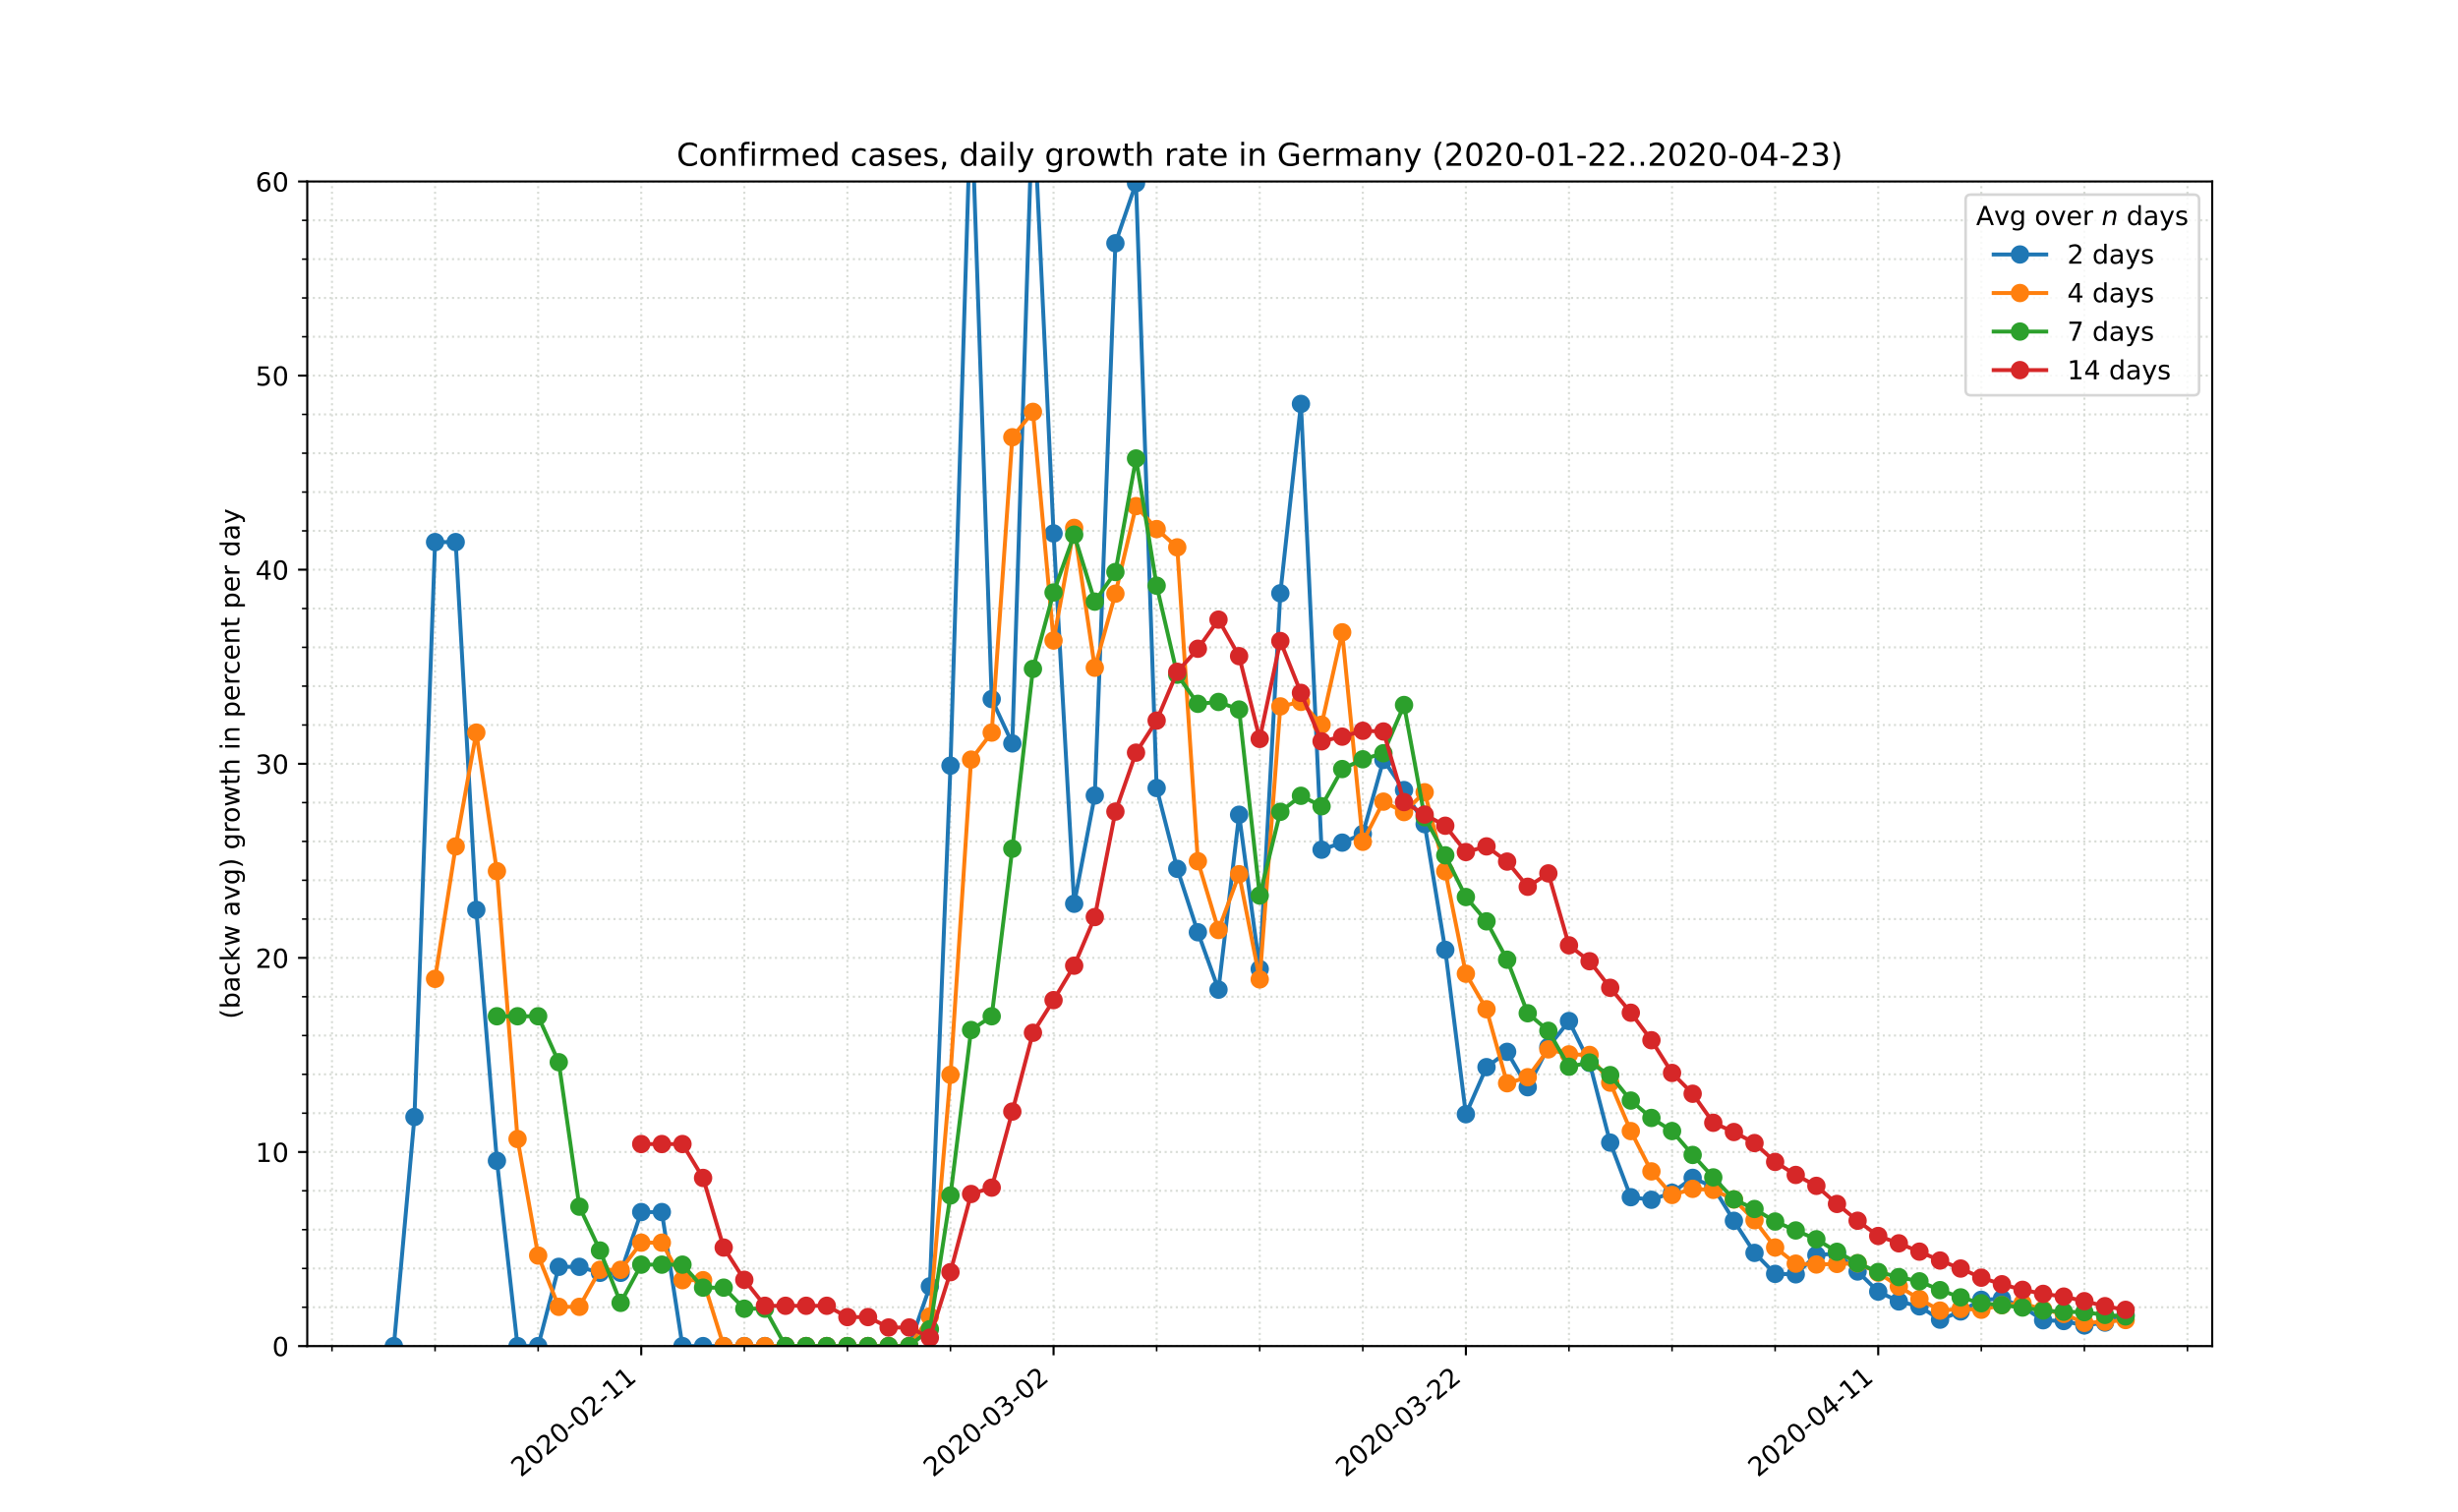 <?xml version="1.0" encoding="utf-8" standalone="no"?>
<!DOCTYPE svg PUBLIC "-//W3C//DTD SVG 1.1//EN"
  "http://www.w3.org/Graphics/SVG/1.1/DTD/svg11.dtd">
<!-- Created with matplotlib (https://matplotlib.org/) -->
<svg height="576pt" version="1.1" viewBox="0 0 936 576" width="936pt" xmlns="http://www.w3.org/2000/svg" xmlns:xlink="http://www.w3.org/1999/xlink">
 <defs>
  <style type="text/css">
*{stroke-linecap:butt;stroke-linejoin:round;}
  </style>
 </defs>
 <g id="figure_1">
  <g id="patch_1">
   <path d="M 0 576 
L 936 576 
L 936 0 
L 0 0 
z
" style="fill:#ffffff;"/>
  </g>
  <g id="axes_1">
   <g id="patch_2">
    <path d="M 117 512.64 
L 842.4 512.64 
L 842.4 69.12 
L 117 69.12 
z
" style="fill:#ffffff;"/>
   </g>
   <g id="matplotlib.axis_1">
    <g id="xtick_1">
     <g id="line2d_1">
      <path clip-path="url(#pfeea87e19d)" d="M 244.181 512.64 
L 244.181 69.12 
" style="fill:none;stroke:#d8dcd6;stroke-dasharray:0.8,1.32;stroke-dashoffset:0;stroke-width:0.8;"/>
     </g>
     <g id="line2d_2">
      <defs>
       <path d="M 0 0 
L 0 3.5 
" id="m1a8c1f9407" style="stroke:#000000;stroke-width:0.8;"/>
      </defs>
      <g>
       <use style="stroke:#000000;stroke-width:0.8;" x="244.181" xlink:href="#m1a8c1f9407" y="512.64"/>
      </g>
     </g>
     <g id="text_1">
      <!-- 2020-02-11 -->
      <defs>
       <path d="M 19.188 8.297 
L 53.609 8.297 
L 53.609 0 
L 7.328 0 
L 7.328 8.297 
Q 12.938 14.109 22.625 23.891 
Q 32.328 33.688 34.812 36.531 
Q 39.547 41.844 41.422 45.531 
Q 43.312 49.219 43.312 52.781 
Q 43.312 58.594 39.234 62.25 
Q 35.156 65.922 28.609 65.922 
Q 23.969 65.922 18.812 64.312 
Q 13.672 62.703 7.812 59.422 
L 7.812 69.391 
Q 13.766 71.781 18.938 73 
Q 24.125 74.219 28.422 74.219 
Q 39.75 74.219 46.484 68.547 
Q 53.219 62.891 53.219 53.422 
Q 53.219 48.922 51.531 44.891 
Q 49.859 40.875 45.406 35.406 
Q 44.188 33.984 37.641 27.219 
Q 31.109 20.453 19.188 8.297 
z
" id="DejaVuSans-50"/>
       <path d="M 31.781 66.406 
Q 24.172 66.406 20.328 58.906 
Q 16.5 51.422 16.5 36.375 
Q 16.5 21.391 20.328 13.891 
Q 24.172 6.391 31.781 6.391 
Q 39.453 6.391 43.281 13.891 
Q 47.125 21.391 47.125 36.375 
Q 47.125 51.422 43.281 58.906 
Q 39.453 66.406 31.781 66.406 
z
M 31.781 74.219 
Q 44.047 74.219 50.516 64.516 
Q 56.984 54.828 56.984 36.375 
Q 56.984 17.969 50.516 8.266 
Q 44.047 -1.422 31.781 -1.422 
Q 19.531 -1.422 13.062 8.266 
Q 6.594 17.969 6.594 36.375 
Q 6.594 54.828 13.062 64.516 
Q 19.531 74.219 31.781 74.219 
z
" id="DejaVuSans-48"/>
       <path d="M 4.891 31.391 
L 31.203 31.391 
L 31.203 23.391 
L 4.891 23.391 
z
" id="DejaVuSans-45"/>
       <path d="M 12.406 8.297 
L 28.516 8.297 
L 28.516 63.922 
L 10.984 60.406 
L 10.984 69.391 
L 28.422 72.906 
L 38.281 72.906 
L 38.281 8.297 
L 54.391 8.297 
L 54.391 0 
L 12.406 0 
z
" id="DejaVuSans-49"/>
      </defs>
      <g transform="translate(198.325 562.817)rotate(-40)scale(0.1 -0.1)">
       <use xlink:href="#DejaVuSans-50"/>
       <use x="63.623" xlink:href="#DejaVuSans-48"/>
       <use x="127.246" xlink:href="#DejaVuSans-50"/>
       <use x="190.869" xlink:href="#DejaVuSans-48"/>
       <use x="254.492" xlink:href="#DejaVuSans-45"/>
       <use x="290.576" xlink:href="#DejaVuSans-48"/>
       <use x="354.199" xlink:href="#DejaVuSans-50"/>
       <use x="417.822" xlink:href="#DejaVuSans-45"/>
       <use x="453.906" xlink:href="#DejaVuSans-49"/>
       <use x="517.529" xlink:href="#DejaVuSans-49"/>
      </g>
     </g>
    </g>
    <g id="xtick_2">
     <g id="line2d_3">
      <path clip-path="url(#pfeea87e19d)" d="M 401.194 512.64 
L 401.194 69.12 
" style="fill:none;stroke:#d8dcd6;stroke-dasharray:0.8,1.32;stroke-dashoffset:0;stroke-width:0.8;"/>
     </g>
     <g id="line2d_4">
      <g>
       <use style="stroke:#000000;stroke-width:0.8;" x="401.194" xlink:href="#m1a8c1f9407" y="512.64"/>
      </g>
     </g>
     <g id="text_2">
      <!-- 2020-03-02 -->
      <defs>
       <path d="M 40.578 39.312 
Q 47.656 37.797 51.625 33 
Q 55.609 28.219 55.609 21.188 
Q 55.609 10.406 48.188 4.484 
Q 40.766 -1.422 27.094 -1.422 
Q 22.516 -1.422 17.656 -0.516 
Q 12.797 0.391 7.625 2.203 
L 7.625 11.719 
Q 11.719 9.328 16.594 8.109 
Q 21.484 6.891 26.812 6.891 
Q 36.078 6.891 40.938 10.547 
Q 45.797 14.203 45.797 21.188 
Q 45.797 27.641 41.281 31.266 
Q 36.766 34.906 28.719 34.906 
L 20.219 34.906 
L 20.219 43.016 
L 29.109 43.016 
Q 36.375 43.016 40.234 45.922 
Q 44.094 48.828 44.094 54.297 
Q 44.094 59.906 40.109 62.906 
Q 36.141 65.922 28.719 65.922 
Q 24.656 65.922 20.016 65.031 
Q 15.375 64.156 9.812 62.312 
L 9.812 71.094 
Q 15.438 72.656 20.344 73.438 
Q 25.25 74.219 29.594 74.219 
Q 40.828 74.219 47.359 69.109 
Q 53.906 64.016 53.906 55.328 
Q 53.906 49.266 50.438 45.094 
Q 46.969 40.922 40.578 39.312 
z
" id="DejaVuSans-51"/>
      </defs>
      <g transform="translate(355.338 562.817)rotate(-40)scale(0.1 -0.1)">
       <use xlink:href="#DejaVuSans-50"/>
       <use x="63.623" xlink:href="#DejaVuSans-48"/>
       <use x="127.246" xlink:href="#DejaVuSans-50"/>
       <use x="190.869" xlink:href="#DejaVuSans-48"/>
       <use x="254.492" xlink:href="#DejaVuSans-45"/>
       <use x="290.576" xlink:href="#DejaVuSans-48"/>
       <use x="354.199" xlink:href="#DejaVuSans-51"/>
       <use x="417.822" xlink:href="#DejaVuSans-45"/>
       <use x="453.906" xlink:href="#DejaVuSans-48"/>
       <use x="517.529" xlink:href="#DejaVuSans-50"/>
      </g>
     </g>
    </g>
    <g id="xtick_3">
     <g id="line2d_5">
      <path clip-path="url(#pfeea87e19d)" d="M 558.206 512.64 
L 558.206 69.12 
" style="fill:none;stroke:#d8dcd6;stroke-dasharray:0.8,1.32;stroke-dashoffset:0;stroke-width:0.8;"/>
     </g>
     <g id="line2d_6">
      <g>
       <use style="stroke:#000000;stroke-width:0.8;" x="558.206" xlink:href="#m1a8c1f9407" y="512.64"/>
      </g>
     </g>
     <g id="text_3">
      <!-- 2020-03-22 -->
      <g transform="translate(512.351 562.817)rotate(-40)scale(0.1 -0.1)">
       <use xlink:href="#DejaVuSans-50"/>
       <use x="63.623" xlink:href="#DejaVuSans-48"/>
       <use x="127.246" xlink:href="#DejaVuSans-50"/>
       <use x="190.869" xlink:href="#DejaVuSans-48"/>
       <use x="254.492" xlink:href="#DejaVuSans-45"/>
       <use x="290.576" xlink:href="#DejaVuSans-48"/>
       <use x="354.199" xlink:href="#DejaVuSans-51"/>
       <use x="417.822" xlink:href="#DejaVuSans-45"/>
       <use x="453.906" xlink:href="#DejaVuSans-50"/>
       <use x="517.529" xlink:href="#DejaVuSans-50"/>
      </g>
     </g>
    </g>
    <g id="xtick_4">
     <g id="line2d_7">
      <path clip-path="url(#pfeea87e19d)" d="M 715.219 512.64 
L 715.219 69.12 
" style="fill:none;stroke:#d8dcd6;stroke-dasharray:0.8,1.32;stroke-dashoffset:0;stroke-width:0.8;"/>
     </g>
     <g id="line2d_8">
      <g>
       <use style="stroke:#000000;stroke-width:0.8;" x="715.219" xlink:href="#m1a8c1f9407" y="512.64"/>
      </g>
     </g>
     <g id="text_4">
      <!-- 2020-04-11 -->
      <defs>
       <path d="M 37.797 64.312 
L 12.891 25.391 
L 37.797 25.391 
z
M 35.203 72.906 
L 47.609 72.906 
L 47.609 25.391 
L 58.016 25.391 
L 58.016 17.188 
L 47.609 17.188 
L 47.609 0 
L 37.797 0 
L 37.797 17.188 
L 4.891 17.188 
L 4.891 26.703 
z
" id="DejaVuSans-52"/>
      </defs>
      <g transform="translate(669.364 562.817)rotate(-40)scale(0.1 -0.1)">
       <use xlink:href="#DejaVuSans-50"/>
       <use x="63.623" xlink:href="#DejaVuSans-48"/>
       <use x="127.246" xlink:href="#DejaVuSans-50"/>
       <use x="190.869" xlink:href="#DejaVuSans-48"/>
       <use x="254.492" xlink:href="#DejaVuSans-45"/>
       <use x="290.576" xlink:href="#DejaVuSans-48"/>
       <use x="354.199" xlink:href="#DejaVuSans-52"/>
       <use x="417.822" xlink:href="#DejaVuSans-45"/>
       <use x="453.906" xlink:href="#DejaVuSans-49"/>
       <use x="517.529" xlink:href="#DejaVuSans-49"/>
      </g>
     </g>
    </g>
    <g id="xtick_5">
     <g id="line2d_9">
      <path clip-path="url(#pfeea87e19d)" d="M 126.421 512.64 
L 126.421 69.12 
" style="fill:none;stroke:#d8dcd6;stroke-dasharray:0.8,1.32;stroke-dashoffset:0;stroke-width:0.8;"/>
     </g>
     <g id="line2d_10">
      <defs>
       <path d="M 0 0 
L 0 2 
" id="maec59ac05e" style="stroke:#000000;stroke-width:0.6;"/>
      </defs>
      <g>
       <use style="stroke:#000000;stroke-width:0.6;" x="126.421" xlink:href="#maec59ac05e" y="512.64"/>
      </g>
     </g>
    </g>
    <g id="xtick_6">
     <g id="line2d_11">
      <path clip-path="url(#pfeea87e19d)" d="M 165.674 512.64 
L 165.674 69.12 
" style="fill:none;stroke:#d8dcd6;stroke-dasharray:0.8,1.32;stroke-dashoffset:0;stroke-width:0.8;"/>
     </g>
     <g id="line2d_12">
      <g>
       <use style="stroke:#000000;stroke-width:0.6;" x="165.674" xlink:href="#maec59ac05e" y="512.64"/>
      </g>
     </g>
    </g>
    <g id="xtick_7">
     <g id="line2d_13">
      <path clip-path="url(#pfeea87e19d)" d="M 204.927 512.64 
L 204.927 69.12 
" style="fill:none;stroke:#d8dcd6;stroke-dasharray:0.8,1.32;stroke-dashoffset:0;stroke-width:0.8;"/>
     </g>
     <g id="line2d_14">
      <g>
       <use style="stroke:#000000;stroke-width:0.6;" x="204.927" xlink:href="#maec59ac05e" y="512.64"/>
      </g>
     </g>
    </g>
    <g id="xtick_8">
     <g id="line2d_15">
      <path clip-path="url(#pfeea87e19d)" d="M 283.434 512.64 
L 283.434 69.12 
" style="fill:none;stroke:#d8dcd6;stroke-dasharray:0.8,1.32;stroke-dashoffset:0;stroke-width:0.8;"/>
     </g>
     <g id="line2d_16">
      <g>
       <use style="stroke:#000000;stroke-width:0.6;" x="283.434" xlink:href="#maec59ac05e" y="512.64"/>
      </g>
     </g>
    </g>
    <g id="xtick_9">
     <g id="line2d_17">
      <path clip-path="url(#pfeea87e19d)" d="M 322.687 512.64 
L 322.687 69.12 
" style="fill:none;stroke:#d8dcd6;stroke-dasharray:0.8,1.32;stroke-dashoffset:0;stroke-width:0.8;"/>
     </g>
     <g id="line2d_18">
      <g>
       <use style="stroke:#000000;stroke-width:0.6;" x="322.687" xlink:href="#maec59ac05e" y="512.64"/>
      </g>
     </g>
    </g>
    <g id="xtick_10">
     <g id="line2d_19">
      <path clip-path="url(#pfeea87e19d)" d="M 361.94 512.64 
L 361.94 69.12 
" style="fill:none;stroke:#d8dcd6;stroke-dasharray:0.8,1.32;stroke-dashoffset:0;stroke-width:0.8;"/>
     </g>
     <g id="line2d_20">
      <g>
       <use style="stroke:#000000;stroke-width:0.6;" x="361.94" xlink:href="#maec59ac05e" y="512.64"/>
      </g>
     </g>
    </g>
    <g id="xtick_11">
     <g id="line2d_21">
      <path clip-path="url(#pfeea87e19d)" d="M 440.447 512.64 
L 440.447 69.12 
" style="fill:none;stroke:#d8dcd6;stroke-dasharray:0.8,1.32;stroke-dashoffset:0;stroke-width:0.8;"/>
     </g>
     <g id="line2d_22">
      <g>
       <use style="stroke:#000000;stroke-width:0.6;" x="440.447" xlink:href="#maec59ac05e" y="512.64"/>
      </g>
     </g>
    </g>
    <g id="xtick_12">
     <g id="line2d_23">
      <path clip-path="url(#pfeea87e19d)" d="M 479.7 512.64 
L 479.7 69.12 
" style="fill:none;stroke:#d8dcd6;stroke-dasharray:0.8,1.32;stroke-dashoffset:0;stroke-width:0.8;"/>
     </g>
     <g id="line2d_24">
      <g>
       <use style="stroke:#000000;stroke-width:0.6;" x="479.7" xlink:href="#maec59ac05e" y="512.64"/>
      </g>
     </g>
    </g>
    <g id="xtick_13">
     <g id="line2d_25">
      <path clip-path="url(#pfeea87e19d)" d="M 518.953 512.64 
L 518.953 69.12 
" style="fill:none;stroke:#d8dcd6;stroke-dasharray:0.8,1.32;stroke-dashoffset:0;stroke-width:0.8;"/>
     </g>
     <g id="line2d_26">
      <g>
       <use style="stroke:#000000;stroke-width:0.6;" x="518.953" xlink:href="#maec59ac05e" y="512.64"/>
      </g>
     </g>
    </g>
    <g id="xtick_14">
     <g id="line2d_27">
      <path clip-path="url(#pfeea87e19d)" d="M 597.46 512.64 
L 597.46 69.12 
" style="fill:none;stroke:#d8dcd6;stroke-dasharray:0.8,1.32;stroke-dashoffset:0;stroke-width:0.8;"/>
     </g>
     <g id="line2d_28">
      <g>
       <use style="stroke:#000000;stroke-width:0.6;" x="597.46" xlink:href="#maec59ac05e" y="512.64"/>
      </g>
     </g>
    </g>
    <g id="xtick_15">
     <g id="line2d_29">
      <path clip-path="url(#pfeea87e19d)" d="M 636.713 512.64 
L 636.713 69.12 
" style="fill:none;stroke:#d8dcd6;stroke-dasharray:0.8,1.32;stroke-dashoffset:0;stroke-width:0.8;"/>
     </g>
     <g id="line2d_30">
      <g>
       <use style="stroke:#000000;stroke-width:0.6;" x="636.713" xlink:href="#maec59ac05e" y="512.64"/>
      </g>
     </g>
    </g>
    <g id="xtick_16">
     <g id="line2d_31">
      <path clip-path="url(#pfeea87e19d)" d="M 675.966 512.64 
L 675.966 69.12 
" style="fill:none;stroke:#d8dcd6;stroke-dasharray:0.8,1.32;stroke-dashoffset:0;stroke-width:0.8;"/>
     </g>
     <g id="line2d_32">
      <g>
       <use style="stroke:#000000;stroke-width:0.6;" x="675.966" xlink:href="#maec59ac05e" y="512.64"/>
      </g>
     </g>
    </g>
    <g id="xtick_17">
     <g id="line2d_33">
      <path clip-path="url(#pfeea87e19d)" d="M 754.473 512.64 
L 754.473 69.12 
" style="fill:none;stroke:#d8dcd6;stroke-dasharray:0.8,1.32;stroke-dashoffset:0;stroke-width:0.8;"/>
     </g>
     <g id="line2d_34">
      <g>
       <use style="stroke:#000000;stroke-width:0.6;" x="754.473" xlink:href="#maec59ac05e" y="512.64"/>
      </g>
     </g>
    </g>
    <g id="xtick_18">
     <g id="line2d_35">
      <path clip-path="url(#pfeea87e19d)" d="M 793.726 512.64 
L 793.726 69.12 
" style="fill:none;stroke:#d8dcd6;stroke-dasharray:0.8,1.32;stroke-dashoffset:0;stroke-width:0.8;"/>
     </g>
     <g id="line2d_36">
      <g>
       <use style="stroke:#000000;stroke-width:0.6;" x="793.726" xlink:href="#maec59ac05e" y="512.64"/>
      </g>
     </g>
    </g>
    <g id="xtick_19">
     <g id="line2d_37">
      <path clip-path="url(#pfeea87e19d)" d="M 832.979 512.64 
L 832.979 69.12 
" style="fill:none;stroke:#d8dcd6;stroke-dasharray:0.8,1.32;stroke-dashoffset:0;stroke-width:0.8;"/>
     </g>
     <g id="line2d_38">
      <g>
       <use style="stroke:#000000;stroke-width:0.6;" x="832.979" xlink:href="#maec59ac05e" y="512.64"/>
      </g>
     </g>
    </g>
   </g>
   <g id="matplotlib.axis_2">
    <g id="ytick_1">
     <g id="line2d_39">
      <path clip-path="url(#pfeea87e19d)" d="M 117 512.64 
L 842.4 512.64 
" style="fill:none;stroke:#d8dcd6;stroke-dasharray:0.8,1.32;stroke-dashoffset:0;stroke-width:0.8;"/>
     </g>
     <g id="line2d_40">
      <defs>
       <path d="M 0 0 
L -3.5 0 
" id="mcf252b9b46" style="stroke:#000000;stroke-width:0.8;"/>
      </defs>
      <g>
       <use style="stroke:#000000;stroke-width:0.8;" x="117" xlink:href="#mcf252b9b46" y="512.64"/>
      </g>
     </g>
     <g id="text_5">
      <!-- 0 -->
      <g transform="translate(103.638 516.439)scale(0.1 -0.1)">
       <use xlink:href="#DejaVuSans-48"/>
      </g>
     </g>
    </g>
    <g id="ytick_2">
     <g id="line2d_41">
      <path clip-path="url(#pfeea87e19d)" d="M 117 438.72 
L 842.4 438.72 
" style="fill:none;stroke:#d8dcd6;stroke-dasharray:0.8,1.32;stroke-dashoffset:0;stroke-width:0.8;"/>
     </g>
     <g id="line2d_42">
      <g>
       <use style="stroke:#000000;stroke-width:0.8;" x="117" xlink:href="#mcf252b9b46" y="438.72"/>
      </g>
     </g>
     <g id="text_6">
      <!-- 10 -->
      <g transform="translate(97.275 442.519)scale(0.1 -0.1)">
       <use xlink:href="#DejaVuSans-49"/>
       <use x="63.623" xlink:href="#DejaVuSans-48"/>
      </g>
     </g>
    </g>
    <g id="ytick_3">
     <g id="line2d_43">
      <path clip-path="url(#pfeea87e19d)" d="M 117 364.8 
L 842.4 364.8 
" style="fill:none;stroke:#d8dcd6;stroke-dasharray:0.8,1.32;stroke-dashoffset:0;stroke-width:0.8;"/>
     </g>
     <g id="line2d_44">
      <g>
       <use style="stroke:#000000;stroke-width:0.8;" x="117" xlink:href="#mcf252b9b46" y="364.8"/>
      </g>
     </g>
     <g id="text_7">
      <!-- 20 -->
      <g transform="translate(97.275 368.599)scale(0.1 -0.1)">
       <use xlink:href="#DejaVuSans-50"/>
       <use x="63.623" xlink:href="#DejaVuSans-48"/>
      </g>
     </g>
    </g>
    <g id="ytick_4">
     <g id="line2d_45">
      <path clip-path="url(#pfeea87e19d)" d="M 117 290.88 
L 842.4 290.88 
" style="fill:none;stroke:#d8dcd6;stroke-dasharray:0.8,1.32;stroke-dashoffset:0;stroke-width:0.8;"/>
     </g>
     <g id="line2d_46">
      <g>
       <use style="stroke:#000000;stroke-width:0.8;" x="117" xlink:href="#mcf252b9b46" y="290.88"/>
      </g>
     </g>
     <g id="text_8">
      <!-- 30 -->
      <g transform="translate(97.275 294.679)scale(0.1 -0.1)">
       <use xlink:href="#DejaVuSans-51"/>
       <use x="63.623" xlink:href="#DejaVuSans-48"/>
      </g>
     </g>
    </g>
    <g id="ytick_5">
     <g id="line2d_47">
      <path clip-path="url(#pfeea87e19d)" d="M 117 216.96 
L 842.4 216.96 
" style="fill:none;stroke:#d8dcd6;stroke-dasharray:0.8,1.32;stroke-dashoffset:0;stroke-width:0.8;"/>
     </g>
     <g id="line2d_48">
      <g>
       <use style="stroke:#000000;stroke-width:0.8;" x="117" xlink:href="#mcf252b9b46" y="216.96"/>
      </g>
     </g>
     <g id="text_9">
      <!-- 40 -->
      <g transform="translate(97.275 220.759)scale(0.1 -0.1)">
       <use xlink:href="#DejaVuSans-52"/>
       <use x="63.623" xlink:href="#DejaVuSans-48"/>
      </g>
     </g>
    </g>
    <g id="ytick_6">
     <g id="line2d_49">
      <path clip-path="url(#pfeea87e19d)" d="M 117 143.04 
L 842.4 143.04 
" style="fill:none;stroke:#d8dcd6;stroke-dasharray:0.8,1.32;stroke-dashoffset:0;stroke-width:0.8;"/>
     </g>
     <g id="line2d_50">
      <g>
       <use style="stroke:#000000;stroke-width:0.8;" x="117" xlink:href="#mcf252b9b46" y="143.04"/>
      </g>
     </g>
     <g id="text_10">
      <!-- 50 -->
      <defs>
       <path d="M 10.797 72.906 
L 49.516 72.906 
L 49.516 64.594 
L 19.828 64.594 
L 19.828 46.734 
Q 21.969 47.469 24.109 47.828 
Q 26.266 48.188 28.422 48.188 
Q 40.625 48.188 47.75 41.5 
Q 54.891 34.812 54.891 23.391 
Q 54.891 11.625 47.562 5.094 
Q 40.234 -1.422 26.906 -1.422 
Q 22.312 -1.422 17.547 -0.641 
Q 12.797 0.141 7.719 1.703 
L 7.719 11.625 
Q 12.109 9.234 16.797 8.062 
Q 21.484 6.891 26.703 6.891 
Q 35.156 6.891 40.078 11.328 
Q 45.016 15.766 45.016 23.391 
Q 45.016 31 40.078 35.438 
Q 35.156 39.891 26.703 39.891 
Q 22.75 39.891 18.812 39.016 
Q 14.891 38.141 10.797 36.281 
z
" id="DejaVuSans-53"/>
      </defs>
      <g transform="translate(97.275 146.839)scale(0.1 -0.1)">
       <use xlink:href="#DejaVuSans-53"/>
       <use x="63.623" xlink:href="#DejaVuSans-48"/>
      </g>
     </g>
    </g>
    <g id="ytick_7">
     <g id="line2d_51">
      <path clip-path="url(#pfeea87e19d)" d="M 117 69.12 
L 842.4 69.12 
" style="fill:none;stroke:#d8dcd6;stroke-dasharray:0.8,1.32;stroke-dashoffset:0;stroke-width:0.8;"/>
     </g>
     <g id="line2d_52">
      <g>
       <use style="stroke:#000000;stroke-width:0.8;" x="117" xlink:href="#mcf252b9b46" y="69.12"/>
      </g>
     </g>
     <g id="text_11">
      <!-- 60 -->
      <defs>
       <path d="M 33.016 40.375 
Q 26.375 40.375 22.484 35.828 
Q 18.609 31.297 18.609 23.391 
Q 18.609 15.531 22.484 10.953 
Q 26.375 6.391 33.016 6.391 
Q 39.656 6.391 43.531 10.953 
Q 47.406 15.531 47.406 23.391 
Q 47.406 31.297 43.531 35.828 
Q 39.656 40.375 33.016 40.375 
z
M 52.594 71.297 
L 52.594 62.312 
Q 48.875 64.062 45.094 64.984 
Q 41.312 65.922 37.594 65.922 
Q 27.828 65.922 22.672 59.328 
Q 17.531 52.734 16.797 39.406 
Q 19.672 43.656 24.016 45.922 
Q 28.375 48.188 33.594 48.188 
Q 44.578 48.188 50.953 41.516 
Q 57.328 34.859 57.328 23.391 
Q 57.328 12.156 50.688 5.359 
Q 44.047 -1.422 33.016 -1.422 
Q 20.359 -1.422 13.672 8.266 
Q 6.984 17.969 6.984 36.375 
Q 6.984 53.656 15.188 63.938 
Q 23.391 74.219 37.203 74.219 
Q 40.922 74.219 44.703 73.484 
Q 48.484 72.75 52.594 71.297 
z
" id="DejaVuSans-54"/>
      </defs>
      <g transform="translate(97.275 72.919)scale(0.1 -0.1)">
       <use xlink:href="#DejaVuSans-54"/>
       <use x="63.623" xlink:href="#DejaVuSans-48"/>
      </g>
     </g>
    </g>
    <g id="ytick_8">
     <g id="line2d_53">
      <path clip-path="url(#pfeea87e19d)" d="M 117 497.856 
L 842.4 497.856 
" style="fill:none;stroke:#d8dcd6;stroke-dasharray:0.8,1.32;stroke-dashoffset:0;stroke-width:0.8;"/>
     </g>
     <g id="line2d_54">
      <defs>
       <path d="M 0 0 
L -2 0 
" id="m0498c901e7" style="stroke:#000000;stroke-width:0.6;"/>
      </defs>
      <g>
       <use style="stroke:#000000;stroke-width:0.6;" x="117" xlink:href="#m0498c901e7" y="497.856"/>
      </g>
     </g>
    </g>
    <g id="ytick_9">
     <g id="line2d_55">
      <path clip-path="url(#pfeea87e19d)" d="M 117 483.072 
L 842.4 483.072 
" style="fill:none;stroke:#d8dcd6;stroke-dasharray:0.8,1.32;stroke-dashoffset:0;stroke-width:0.8;"/>
     </g>
     <g id="line2d_56">
      <g>
       <use style="stroke:#000000;stroke-width:0.6;" x="117" xlink:href="#m0498c901e7" y="483.072"/>
      </g>
     </g>
    </g>
    <g id="ytick_10">
     <g id="line2d_57">
      <path clip-path="url(#pfeea87e19d)" d="M 117 468.288 
L 842.4 468.288 
" style="fill:none;stroke:#d8dcd6;stroke-dasharray:0.8,1.32;stroke-dashoffset:0;stroke-width:0.8;"/>
     </g>
     <g id="line2d_58">
      <g>
       <use style="stroke:#000000;stroke-width:0.6;" x="117" xlink:href="#m0498c901e7" y="468.288"/>
      </g>
     </g>
    </g>
    <g id="ytick_11">
     <g id="line2d_59">
      <path clip-path="url(#pfeea87e19d)" d="M 117 453.504 
L 842.4 453.504 
" style="fill:none;stroke:#d8dcd6;stroke-dasharray:0.8,1.32;stroke-dashoffset:0;stroke-width:0.8;"/>
     </g>
     <g id="line2d_60">
      <g>
       <use style="stroke:#000000;stroke-width:0.6;" x="117" xlink:href="#m0498c901e7" y="453.504"/>
      </g>
     </g>
    </g>
    <g id="ytick_12">
     <g id="line2d_61">
      <path clip-path="url(#pfeea87e19d)" d="M 117 423.936 
L 842.4 423.936 
" style="fill:none;stroke:#d8dcd6;stroke-dasharray:0.8,1.32;stroke-dashoffset:0;stroke-width:0.8;"/>
     </g>
     <g id="line2d_62">
      <g>
       <use style="stroke:#000000;stroke-width:0.6;" x="117" xlink:href="#m0498c901e7" y="423.936"/>
      </g>
     </g>
    </g>
    <g id="ytick_13">
     <g id="line2d_63">
      <path clip-path="url(#pfeea87e19d)" d="M 117 409.152 
L 842.4 409.152 
" style="fill:none;stroke:#d8dcd6;stroke-dasharray:0.8,1.32;stroke-dashoffset:0;stroke-width:0.8;"/>
     </g>
     <g id="line2d_64">
      <g>
       <use style="stroke:#000000;stroke-width:0.6;" x="117" xlink:href="#m0498c901e7" y="409.152"/>
      </g>
     </g>
    </g>
    <g id="ytick_14">
     <g id="line2d_65">
      <path clip-path="url(#pfeea87e19d)" d="M 117 394.368 
L 842.4 394.368 
" style="fill:none;stroke:#d8dcd6;stroke-dasharray:0.8,1.32;stroke-dashoffset:0;stroke-width:0.8;"/>
     </g>
     <g id="line2d_66">
      <g>
       <use style="stroke:#000000;stroke-width:0.6;" x="117" xlink:href="#m0498c901e7" y="394.368"/>
      </g>
     </g>
    </g>
    <g id="ytick_15">
     <g id="line2d_67">
      <path clip-path="url(#pfeea87e19d)" d="M 117 379.584 
L 842.4 379.584 
" style="fill:none;stroke:#d8dcd6;stroke-dasharray:0.8,1.32;stroke-dashoffset:0;stroke-width:0.8;"/>
     </g>
     <g id="line2d_68">
      <g>
       <use style="stroke:#000000;stroke-width:0.6;" x="117" xlink:href="#m0498c901e7" y="379.584"/>
      </g>
     </g>
    </g>
    <g id="ytick_16">
     <g id="line2d_69">
      <path clip-path="url(#pfeea87e19d)" d="M 117 350.016 
L 842.4 350.016 
" style="fill:none;stroke:#d8dcd6;stroke-dasharray:0.8,1.32;stroke-dashoffset:0;stroke-width:0.8;"/>
     </g>
     <g id="line2d_70">
      <g>
       <use style="stroke:#000000;stroke-width:0.6;" x="117" xlink:href="#m0498c901e7" y="350.016"/>
      </g>
     </g>
    </g>
    <g id="ytick_17">
     <g id="line2d_71">
      <path clip-path="url(#pfeea87e19d)" d="M 117 335.232 
L 842.4 335.232 
" style="fill:none;stroke:#d8dcd6;stroke-dasharray:0.8,1.32;stroke-dashoffset:0;stroke-width:0.8;"/>
     </g>
     <g id="line2d_72">
      <g>
       <use style="stroke:#000000;stroke-width:0.6;" x="117" xlink:href="#m0498c901e7" y="335.232"/>
      </g>
     </g>
    </g>
    <g id="ytick_18">
     <g id="line2d_73">
      <path clip-path="url(#pfeea87e19d)" d="M 117 320.448 
L 842.4 320.448 
" style="fill:none;stroke:#d8dcd6;stroke-dasharray:0.8,1.32;stroke-dashoffset:0;stroke-width:0.8;"/>
     </g>
     <g id="line2d_74">
      <g>
       <use style="stroke:#000000;stroke-width:0.6;" x="117" xlink:href="#m0498c901e7" y="320.448"/>
      </g>
     </g>
    </g>
    <g id="ytick_19">
     <g id="line2d_75">
      <path clip-path="url(#pfeea87e19d)" d="M 117 305.664 
L 842.4 305.664 
" style="fill:none;stroke:#d8dcd6;stroke-dasharray:0.8,1.32;stroke-dashoffset:0;stroke-width:0.8;"/>
     </g>
     <g id="line2d_76">
      <g>
       <use style="stroke:#000000;stroke-width:0.6;" x="117" xlink:href="#m0498c901e7" y="305.664"/>
      </g>
     </g>
    </g>
    <g id="ytick_20">
     <g id="line2d_77">
      <path clip-path="url(#pfeea87e19d)" d="M 117 276.096 
L 842.4 276.096 
" style="fill:none;stroke:#d8dcd6;stroke-dasharray:0.8,1.32;stroke-dashoffset:0;stroke-width:0.8;"/>
     </g>
     <g id="line2d_78">
      <g>
       <use style="stroke:#000000;stroke-width:0.6;" x="117" xlink:href="#m0498c901e7" y="276.096"/>
      </g>
     </g>
    </g>
    <g id="ytick_21">
     <g id="line2d_79">
      <path clip-path="url(#pfeea87e19d)" d="M 117 261.312 
L 842.4 261.312 
" style="fill:none;stroke:#d8dcd6;stroke-dasharray:0.8,1.32;stroke-dashoffset:0;stroke-width:0.8;"/>
     </g>
     <g id="line2d_80">
      <g>
       <use style="stroke:#000000;stroke-width:0.6;" x="117" xlink:href="#m0498c901e7" y="261.312"/>
      </g>
     </g>
    </g>
    <g id="ytick_22">
     <g id="line2d_81">
      <path clip-path="url(#pfeea87e19d)" d="M 117 246.528 
L 842.4 246.528 
" style="fill:none;stroke:#d8dcd6;stroke-dasharray:0.8,1.32;stroke-dashoffset:0;stroke-width:0.8;"/>
     </g>
     <g id="line2d_82">
      <g>
       <use style="stroke:#000000;stroke-width:0.6;" x="117" xlink:href="#m0498c901e7" y="246.528"/>
      </g>
     </g>
    </g>
    <g id="ytick_23">
     <g id="line2d_83">
      <path clip-path="url(#pfeea87e19d)" d="M 117 231.744 
L 842.4 231.744 
" style="fill:none;stroke:#d8dcd6;stroke-dasharray:0.8,1.32;stroke-dashoffset:0;stroke-width:0.8;"/>
     </g>
     <g id="line2d_84">
      <g>
       <use style="stroke:#000000;stroke-width:0.6;" x="117" xlink:href="#m0498c901e7" y="231.744"/>
      </g>
     </g>
    </g>
    <g id="ytick_24">
     <g id="line2d_85">
      <path clip-path="url(#pfeea87e19d)" d="M 117 202.176 
L 842.4 202.176 
" style="fill:none;stroke:#d8dcd6;stroke-dasharray:0.8,1.32;stroke-dashoffset:0;stroke-width:0.8;"/>
     </g>
     <g id="line2d_86">
      <g>
       <use style="stroke:#000000;stroke-width:0.6;" x="117" xlink:href="#m0498c901e7" y="202.176"/>
      </g>
     </g>
    </g>
    <g id="ytick_25">
     <g id="line2d_87">
      <path clip-path="url(#pfeea87e19d)" d="M 117 187.392 
L 842.4 187.392 
" style="fill:none;stroke:#d8dcd6;stroke-dasharray:0.8,1.32;stroke-dashoffset:0;stroke-width:0.8;"/>
     </g>
     <g id="line2d_88">
      <g>
       <use style="stroke:#000000;stroke-width:0.6;" x="117" xlink:href="#m0498c901e7" y="187.392"/>
      </g>
     </g>
    </g>
    <g id="ytick_26">
     <g id="line2d_89">
      <path clip-path="url(#pfeea87e19d)" d="M 117 172.608 
L 842.4 172.608 
" style="fill:none;stroke:#d8dcd6;stroke-dasharray:0.8,1.32;stroke-dashoffset:0;stroke-width:0.8;"/>
     </g>
     <g id="line2d_90">
      <g>
       <use style="stroke:#000000;stroke-width:0.6;" x="117" xlink:href="#m0498c901e7" y="172.608"/>
      </g>
     </g>
    </g>
    <g id="ytick_27">
     <g id="line2d_91">
      <path clip-path="url(#pfeea87e19d)" d="M 117 157.824 
L 842.4 157.824 
" style="fill:none;stroke:#d8dcd6;stroke-dasharray:0.8,1.32;stroke-dashoffset:0;stroke-width:0.8;"/>
     </g>
     <g id="line2d_92">
      <g>
       <use style="stroke:#000000;stroke-width:0.6;" x="117" xlink:href="#m0498c901e7" y="157.824"/>
      </g>
     </g>
    </g>
    <g id="ytick_28">
     <g id="line2d_93">
      <path clip-path="url(#pfeea87e19d)" d="M 117 128.256 
L 842.4 128.256 
" style="fill:none;stroke:#d8dcd6;stroke-dasharray:0.8,1.32;stroke-dashoffset:0;stroke-width:0.8;"/>
     </g>
     <g id="line2d_94">
      <g>
       <use style="stroke:#000000;stroke-width:0.6;" x="117" xlink:href="#m0498c901e7" y="128.256"/>
      </g>
     </g>
    </g>
    <g id="ytick_29">
     <g id="line2d_95">
      <path clip-path="url(#pfeea87e19d)" d="M 117 113.472 
L 842.4 113.472 
" style="fill:none;stroke:#d8dcd6;stroke-dasharray:0.8,1.32;stroke-dashoffset:0;stroke-width:0.8;"/>
     </g>
     <g id="line2d_96">
      <g>
       <use style="stroke:#000000;stroke-width:0.6;" x="117" xlink:href="#m0498c901e7" y="113.472"/>
      </g>
     </g>
    </g>
    <g id="ytick_30">
     <g id="line2d_97">
      <path clip-path="url(#pfeea87e19d)" d="M 117 98.688 
L 842.4 98.688 
" style="fill:none;stroke:#d8dcd6;stroke-dasharray:0.8,1.32;stroke-dashoffset:0;stroke-width:0.8;"/>
     </g>
     <g id="line2d_98">
      <g>
       <use style="stroke:#000000;stroke-width:0.6;" x="117" xlink:href="#m0498c901e7" y="98.688"/>
      </g>
     </g>
    </g>
    <g id="ytick_31">
     <g id="line2d_99">
      <path clip-path="url(#pfeea87e19d)" d="M 117 83.904 
L 842.4 83.904 
" style="fill:none;stroke:#d8dcd6;stroke-dasharray:0.8,1.32;stroke-dashoffset:0;stroke-width:0.8;"/>
     </g>
     <g id="line2d_100">
      <g>
       <use style="stroke:#000000;stroke-width:0.6;" x="117" xlink:href="#m0498c901e7" y="83.904"/>
      </g>
     </g>
    </g>
    <g id="text_12">
     <!-- (backw avg) growth in percent per day -->
     <defs>
      <path d="M 31 75.875 
Q 24.469 64.656 21.281 53.656 
Q 18.109 42.672 18.109 31.391 
Q 18.109 20.125 21.312 9.062 
Q 24.516 -2 31 -13.188 
L 23.188 -13.188 
Q 15.875 -1.703 12.234 9.375 
Q 8.594 20.453 8.594 31.391 
Q 8.594 42.281 12.203 53.312 
Q 15.828 64.359 23.188 75.875 
z
" id="DejaVuSans-40"/>
      <path d="M 48.688 27.297 
Q 48.688 37.203 44.609 42.844 
Q 40.531 48.484 33.406 48.484 
Q 26.266 48.484 22.188 42.844 
Q 18.109 37.203 18.109 27.297 
Q 18.109 17.391 22.188 11.75 
Q 26.266 6.109 33.406 6.109 
Q 40.531 6.109 44.609 11.75 
Q 48.688 17.391 48.688 27.297 
z
M 18.109 46.391 
Q 20.953 51.266 25.266 53.625 
Q 29.594 56 35.594 56 
Q 45.562 56 51.781 48.094 
Q 58.016 40.188 58.016 27.297 
Q 58.016 14.406 51.781 6.484 
Q 45.562 -1.422 35.594 -1.422 
Q 29.594 -1.422 25.266 0.953 
Q 20.953 3.328 18.109 8.203 
L 18.109 0 
L 9.078 0 
L 9.078 75.984 
L 18.109 75.984 
z
" id="DejaVuSans-98"/>
      <path d="M 34.281 27.484 
Q 23.391 27.484 19.188 25 
Q 14.984 22.516 14.984 16.5 
Q 14.984 11.719 18.141 8.906 
Q 21.297 6.109 26.703 6.109 
Q 34.188 6.109 38.703 11.406 
Q 43.219 16.703 43.219 25.484 
L 43.219 27.484 
z
M 52.203 31.203 
L 52.203 0 
L 43.219 0 
L 43.219 8.297 
Q 40.141 3.328 35.547 0.953 
Q 30.953 -1.422 24.312 -1.422 
Q 15.922 -1.422 10.953 3.297 
Q 6 8.016 6 15.922 
Q 6 25.141 12.172 29.828 
Q 18.359 34.516 30.609 34.516 
L 43.219 34.516 
L 43.219 35.406 
Q 43.219 41.609 39.141 45 
Q 35.062 48.391 27.688 48.391 
Q 23 48.391 18.547 47.266 
Q 14.109 46.141 10.016 43.891 
L 10.016 52.203 
Q 14.938 54.109 19.578 55.047 
Q 24.219 56 28.609 56 
Q 40.484 56 46.344 49.844 
Q 52.203 43.703 52.203 31.203 
z
" id="DejaVuSans-97"/>
      <path d="M 48.781 52.594 
L 48.781 44.188 
Q 44.969 46.297 41.141 47.344 
Q 37.312 48.391 33.406 48.391 
Q 24.656 48.391 19.812 42.844 
Q 14.984 37.312 14.984 27.297 
Q 14.984 17.281 19.812 11.734 
Q 24.656 6.203 33.406 6.203 
Q 37.312 6.203 41.141 7.25 
Q 44.969 8.297 48.781 10.406 
L 48.781 2.094 
Q 45.016 0.344 40.984 -0.531 
Q 36.969 -1.422 32.422 -1.422 
Q 20.062 -1.422 12.781 6.344 
Q 5.516 14.109 5.516 27.297 
Q 5.516 40.672 12.859 48.328 
Q 20.219 56 33.016 56 
Q 37.156 56 41.109 55.141 
Q 45.062 54.297 48.781 52.594 
z
" id="DejaVuSans-99"/>
      <path d="M 9.078 75.984 
L 18.109 75.984 
L 18.109 31.109 
L 44.922 54.688 
L 56.391 54.688 
L 27.391 29.109 
L 57.625 0 
L 45.906 0 
L 18.109 26.703 
L 18.109 0 
L 9.078 0 
z
" id="DejaVuSans-107"/>
      <path d="M 4.203 54.688 
L 13.188 54.688 
L 24.422 12.016 
L 35.594 54.688 
L 46.188 54.688 
L 57.422 12.016 
L 68.609 54.688 
L 77.594 54.688 
L 63.281 0 
L 52.688 0 
L 40.922 44.828 
L 29.109 0 
L 18.5 0 
z
" id="DejaVuSans-119"/>
      <path id="DejaVuSans-32"/>
      <path d="M 2.984 54.688 
L 12.5 54.688 
L 29.594 8.797 
L 46.688 54.688 
L 56.203 54.688 
L 35.688 0 
L 23.484 0 
z
" id="DejaVuSans-118"/>
      <path d="M 45.406 27.984 
Q 45.406 37.75 41.375 43.109 
Q 37.359 48.484 30.078 48.484 
Q 22.859 48.484 18.828 43.109 
Q 14.797 37.75 14.797 27.984 
Q 14.797 18.266 18.828 12.891 
Q 22.859 7.516 30.078 7.516 
Q 37.359 7.516 41.375 12.891 
Q 45.406 18.266 45.406 27.984 
z
M 54.391 6.781 
Q 54.391 -7.172 48.188 -13.984 
Q 42 -20.797 29.203 -20.797 
Q 24.469 -20.797 20.266 -20.094 
Q 16.062 -19.391 12.109 -17.922 
L 12.109 -9.188 
Q 16.062 -11.328 19.922 -12.344 
Q 23.781 -13.375 27.781 -13.375 
Q 36.625 -13.375 41.016 -8.766 
Q 45.406 -4.156 45.406 5.172 
L 45.406 9.625 
Q 42.625 4.781 38.281 2.391 
Q 33.938 0 27.875 0 
Q 17.828 0 11.672 7.656 
Q 5.516 15.328 5.516 27.984 
Q 5.516 40.672 11.672 48.328 
Q 17.828 56 27.875 56 
Q 33.938 56 38.281 53.609 
Q 42.625 51.219 45.406 46.391 
L 45.406 54.688 
L 54.391 54.688 
z
" id="DejaVuSans-103"/>
      <path d="M 8.016 75.875 
L 15.828 75.875 
Q 23.141 64.359 26.781 53.312 
Q 30.422 42.281 30.422 31.391 
Q 30.422 20.453 26.781 9.375 
Q 23.141 -1.703 15.828 -13.188 
L 8.016 -13.188 
Q 14.5 -2 17.703 9.062 
Q 20.906 20.125 20.906 31.391 
Q 20.906 42.672 17.703 53.656 
Q 14.5 64.656 8.016 75.875 
z
" id="DejaVuSans-41"/>
      <path d="M 41.109 46.297 
Q 39.594 47.172 37.812 47.578 
Q 36.031 48 33.891 48 
Q 26.266 48 22.188 43.047 
Q 18.109 38.094 18.109 28.812 
L 18.109 0 
L 9.078 0 
L 9.078 54.688 
L 18.109 54.688 
L 18.109 46.188 
Q 20.953 51.172 25.484 53.578 
Q 30.031 56 36.531 56 
Q 37.453 56 38.578 55.875 
Q 39.703 55.766 41.062 55.516 
z
" id="DejaVuSans-114"/>
      <path d="M 30.609 48.391 
Q 23.391 48.391 19.188 42.75 
Q 14.984 37.109 14.984 27.297 
Q 14.984 17.484 19.156 11.844 
Q 23.344 6.203 30.609 6.203 
Q 37.797 6.203 41.984 11.859 
Q 46.188 17.531 46.188 27.297 
Q 46.188 37.016 41.984 42.703 
Q 37.797 48.391 30.609 48.391 
z
M 30.609 56 
Q 42.328 56 49.016 48.375 
Q 55.719 40.766 55.719 27.297 
Q 55.719 13.875 49.016 6.219 
Q 42.328 -1.422 30.609 -1.422 
Q 18.844 -1.422 12.172 6.219 
Q 5.516 13.875 5.516 27.297 
Q 5.516 40.766 12.172 48.375 
Q 18.844 56 30.609 56 
z
" id="DejaVuSans-111"/>
      <path d="M 18.312 70.219 
L 18.312 54.688 
L 36.812 54.688 
L 36.812 47.703 
L 18.312 47.703 
L 18.312 18.016 
Q 18.312 11.328 20.141 9.422 
Q 21.969 7.516 27.594 7.516 
L 36.812 7.516 
L 36.812 0 
L 27.594 0 
Q 17.188 0 13.234 3.875 
Q 9.281 7.766 9.281 18.016 
L 9.281 47.703 
L 2.688 47.703 
L 2.688 54.688 
L 9.281 54.688 
L 9.281 70.219 
z
" id="DejaVuSans-116"/>
      <path d="M 54.891 33.016 
L 54.891 0 
L 45.906 0 
L 45.906 32.719 
Q 45.906 40.484 42.875 44.328 
Q 39.844 48.188 33.797 48.188 
Q 26.516 48.188 22.312 43.547 
Q 18.109 38.922 18.109 30.906 
L 18.109 0 
L 9.078 0 
L 9.078 75.984 
L 18.109 75.984 
L 18.109 46.188 
Q 21.344 51.125 25.703 53.562 
Q 30.078 56 35.797 56 
Q 45.219 56 50.047 50.172 
Q 54.891 44.344 54.891 33.016 
z
" id="DejaVuSans-104"/>
      <path d="M 9.422 54.688 
L 18.406 54.688 
L 18.406 0 
L 9.422 0 
z
M 9.422 75.984 
L 18.406 75.984 
L 18.406 64.594 
L 9.422 64.594 
z
" id="DejaVuSans-105"/>
      <path d="M 54.891 33.016 
L 54.891 0 
L 45.906 0 
L 45.906 32.719 
Q 45.906 40.484 42.875 44.328 
Q 39.844 48.188 33.797 48.188 
Q 26.516 48.188 22.312 43.547 
Q 18.109 38.922 18.109 30.906 
L 18.109 0 
L 9.078 0 
L 9.078 54.688 
L 18.109 54.688 
L 18.109 46.188 
Q 21.344 51.125 25.703 53.562 
Q 30.078 56 35.797 56 
Q 45.219 56 50.047 50.172 
Q 54.891 44.344 54.891 33.016 
z
" id="DejaVuSans-110"/>
      <path d="M 18.109 8.203 
L 18.109 -20.797 
L 9.078 -20.797 
L 9.078 54.688 
L 18.109 54.688 
L 18.109 46.391 
Q 20.953 51.266 25.266 53.625 
Q 29.594 56 35.594 56 
Q 45.562 56 51.781 48.094 
Q 58.016 40.188 58.016 27.297 
Q 58.016 14.406 51.781 6.484 
Q 45.562 -1.422 35.594 -1.422 
Q 29.594 -1.422 25.266 0.953 
Q 20.953 3.328 18.109 8.203 
z
M 48.688 27.297 
Q 48.688 37.203 44.609 42.844 
Q 40.531 48.484 33.406 48.484 
Q 26.266 48.484 22.188 42.844 
Q 18.109 37.203 18.109 27.297 
Q 18.109 17.391 22.188 11.75 
Q 26.266 6.109 33.406 6.109 
Q 40.531 6.109 44.609 11.75 
Q 48.688 17.391 48.688 27.297 
z
" id="DejaVuSans-112"/>
      <path d="M 56.203 29.594 
L 56.203 25.203 
L 14.891 25.203 
Q 15.484 15.922 20.484 11.062 
Q 25.484 6.203 34.422 6.203 
Q 39.594 6.203 44.453 7.469 
Q 49.312 8.734 54.109 11.281 
L 54.109 2.781 
Q 49.266 0.734 44.188 -0.344 
Q 39.109 -1.422 33.891 -1.422 
Q 20.797 -1.422 13.156 6.188 
Q 5.516 13.812 5.516 26.812 
Q 5.516 40.234 12.766 48.109 
Q 20.016 56 32.328 56 
Q 43.359 56 49.781 48.891 
Q 56.203 41.797 56.203 29.594 
z
M 47.219 32.234 
Q 47.125 39.594 43.094 43.984 
Q 39.062 48.391 32.422 48.391 
Q 24.906 48.391 20.391 44.141 
Q 15.875 39.891 15.188 32.172 
z
" id="DejaVuSans-101"/>
      <path d="M 45.406 46.391 
L 45.406 75.984 
L 54.391 75.984 
L 54.391 0 
L 45.406 0 
L 45.406 8.203 
Q 42.578 3.328 38.25 0.953 
Q 33.938 -1.422 27.875 -1.422 
Q 17.969 -1.422 11.734 6.484 
Q 5.516 14.406 5.516 27.297 
Q 5.516 40.188 11.734 48.094 
Q 17.969 56 27.875 56 
Q 33.938 56 38.25 53.625 
Q 42.578 51.266 45.406 46.391 
z
M 14.797 27.297 
Q 14.797 17.391 18.875 11.75 
Q 22.953 6.109 30.078 6.109 
Q 37.203 6.109 41.297 11.75 
Q 45.406 17.391 45.406 27.297 
Q 45.406 37.203 41.297 42.844 
Q 37.203 48.484 30.078 48.484 
Q 22.953 48.484 18.875 42.844 
Q 14.797 37.203 14.797 27.297 
z
" id="DejaVuSans-100"/>
      <path d="M 32.172 -5.078 
Q 28.375 -14.844 24.75 -17.812 
Q 21.141 -20.797 15.094 -20.797 
L 7.906 -20.797 
L 7.906 -13.281 
L 13.188 -13.281 
Q 16.891 -13.281 18.938 -11.516 
Q 21 -9.766 23.484 -3.219 
L 25.094 0.875 
L 2.984 54.688 
L 12.5 54.688 
L 29.594 11.922 
L 46.688 54.688 
L 56.203 54.688 
z
" id="DejaVuSans-121"/>
     </defs>
     <g transform="translate(91.195 388.09)rotate(-90)scale(0.1 -0.1)">
      <use xlink:href="#DejaVuSans-40"/>
      <use x="39.014" xlink:href="#DejaVuSans-98"/>
      <use x="102.49" xlink:href="#DejaVuSans-97"/>
      <use x="163.77" xlink:href="#DejaVuSans-99"/>
      <use x="218.75" xlink:href="#DejaVuSans-107"/>
      <use x="276.66" xlink:href="#DejaVuSans-119"/>
      <use x="358.447" xlink:href="#DejaVuSans-32"/>
      <use x="390.234" xlink:href="#DejaVuSans-97"/>
      <use x="451.514" xlink:href="#DejaVuSans-118"/>
      <use x="510.693" xlink:href="#DejaVuSans-103"/>
      <use x="574.17" xlink:href="#DejaVuSans-41"/>
      <use x="613.184" xlink:href="#DejaVuSans-32"/>
      <use x="644.971" xlink:href="#DejaVuSans-103"/>
      <use x="708.447" xlink:href="#DejaVuSans-114"/>
      <use x="747.311" xlink:href="#DejaVuSans-111"/>
      <use x="808.492" xlink:href="#DejaVuSans-119"/>
      <use x="890.279" xlink:href="#DejaVuSans-116"/>
      <use x="929.488" xlink:href="#DejaVuSans-104"/>
      <use x="992.867" xlink:href="#DejaVuSans-32"/>
      <use x="1024.654" xlink:href="#DejaVuSans-105"/>
      <use x="1052.438" xlink:href="#DejaVuSans-110"/>
      <use x="1115.816" xlink:href="#DejaVuSans-32"/>
      <use x="1147.604" xlink:href="#DejaVuSans-112"/>
      <use x="1211.08" xlink:href="#DejaVuSans-101"/>
      <use x="1272.604" xlink:href="#DejaVuSans-114"/>
      <use x="1311.467" xlink:href="#DejaVuSans-99"/>
      <use x="1366.447" xlink:href="#DejaVuSans-101"/>
      <use x="1427.971" xlink:href="#DejaVuSans-110"/>
      <use x="1491.35" xlink:href="#DejaVuSans-116"/>
      <use x="1530.559" xlink:href="#DejaVuSans-32"/>
      <use x="1562.346" xlink:href="#DejaVuSans-112"/>
      <use x="1625.822" xlink:href="#DejaVuSans-101"/>
      <use x="1687.346" xlink:href="#DejaVuSans-114"/>
      <use x="1728.459" xlink:href="#DejaVuSans-32"/>
      <use x="1760.246" xlink:href="#DejaVuSans-100"/>
      <use x="1823.723" xlink:href="#DejaVuSans-97"/>
      <use x="1885.002" xlink:href="#DejaVuSans-121"/>
     </g>
    </g>
   </g>
   <g id="line2d_101">
    <path clip-path="url(#pfeea87e19d)" d="M 149.973 512.64 
L 157.823 425.389 
L 165.674 206.453 
L 173.525 206.453 
L 181.375 346.509 
L 189.226 442.087 
L 197.077 512.64 
L 204.927 512.64 
L 212.778 482.456 
L 220.629 482.456 
L 228.479 484.736 
L 236.33 484.736 
L 244.181 461.602 
L 252.031 461.602 
L 259.882 512.64 
L 267.732 512.64 
L 275.583 512.64 
L 283.434 512.64 
L 291.284 512.64 
L 299.135 512.64 
L 306.986 512.64 
L 314.836 512.64 
L 322.687 512.64 
L 330.538 512.64 
L 338.388 512.64 
L 346.239 512.64 
L 354.09 489.89 
L 361.94 291.591 
L 369.791 35.888 
L 377.642 266.24 
L 385.492 283.124 
L 393.343 35.337 
L 401.194 203.15 
L 409.044 344.19 
L 416.895 302.954 
L 424.745 92.642 
L 432.596 69.755 
L 440.447 300.114 
L 448.297 330.879 
L 456.148 355.047 
L 463.999 376.906 
L 471.849 310.281 
L 479.7 369.055 
L 487.551 225.948 
L 495.401 153.824 
L 503.252 323.601 
L 511.103 320.905 
L 518.953 317.574 
L 526.804 289.422 
L 534.655 300.893 
L 542.505 313.864 
L 550.356 361.745 
L 558.206 424.341 
L 566.057 406.413 
L 573.908 400.579 
L 581.758 414.056 
L 589.609 398.706 
L 597.46 388.844 
L 605.31 404.786 
L 613.161 435.154 
L 621.012 455.942 
L 628.862 456.926 
L 636.713 454.234 
L 644.564 448.576 
L 652.414 452.059 
L 660.265 464.934 
L 668.116 477.148 
L 675.966 485.143 
L 683.817 485.312 
L 691.668 477.978 
L 699.518 477.374 
L 707.369 484.233 
L 715.219 491.893 
L 723.07 495.643 
L 730.921 497.515 
L 738.771 502.576 
L 746.622 499.456 
L 754.473 495.014 
L 762.323 494.636 
L 770.174 497.643 
L 778.025 502.807 
L 785.875 503.102 
L 793.726 504.772 
L 801.577 503.689 
L 809.427 500.679 
" style="fill:none;stroke:#1f77b4;stroke-linecap:square;stroke-width:1.5;"/>
    <defs>
     <path d="M 0 3 
C 0.796 3 1.559 2.684 2.121 2.121 
C 2.684 1.559 3 0.796 3 0 
C 3 -0.796 2.684 -1.559 2.121 -2.121 
C 1.559 -2.684 0.796 -3 0 -3 
C -0.796 -3 -1.559 -2.684 -2.121 -2.121 
C -2.684 -1.559 -3 -0.796 -3 0 
C -3 0.796 -2.684 1.559 -2.121 2.121 
C -1.559 2.684 -0.796 3 0 3 
z
" id="m3f6f0d3a67" style="stroke:#1f77b4;"/>
    </defs>
    <g clip-path="url(#pfeea87e19d)">
     <use style="fill:#1f77b4;stroke:#1f77b4;" x="149.973" xlink:href="#m3f6f0d3a67" y="512.64"/>
     <use style="fill:#1f77b4;stroke:#1f77b4;" x="157.823" xlink:href="#m3f6f0d3a67" y="425.389"/>
     <use style="fill:#1f77b4;stroke:#1f77b4;" x="165.674" xlink:href="#m3f6f0d3a67" y="206.453"/>
     <use style="fill:#1f77b4;stroke:#1f77b4;" x="173.525" xlink:href="#m3f6f0d3a67" y="206.453"/>
     <use style="fill:#1f77b4;stroke:#1f77b4;" x="181.375" xlink:href="#m3f6f0d3a67" y="346.509"/>
     <use style="fill:#1f77b4;stroke:#1f77b4;" x="189.226" xlink:href="#m3f6f0d3a67" y="442.087"/>
     <use style="fill:#1f77b4;stroke:#1f77b4;" x="197.077" xlink:href="#m3f6f0d3a67" y="512.64"/>
     <use style="fill:#1f77b4;stroke:#1f77b4;" x="204.927" xlink:href="#m3f6f0d3a67" y="512.64"/>
     <use style="fill:#1f77b4;stroke:#1f77b4;" x="212.778" xlink:href="#m3f6f0d3a67" y="482.456"/>
     <use style="fill:#1f77b4;stroke:#1f77b4;" x="220.629" xlink:href="#m3f6f0d3a67" y="482.456"/>
     <use style="fill:#1f77b4;stroke:#1f77b4;" x="228.479" xlink:href="#m3f6f0d3a67" y="484.736"/>
     <use style="fill:#1f77b4;stroke:#1f77b4;" x="236.33" xlink:href="#m3f6f0d3a67" y="484.736"/>
     <use style="fill:#1f77b4;stroke:#1f77b4;" x="244.181" xlink:href="#m3f6f0d3a67" y="461.602"/>
     <use style="fill:#1f77b4;stroke:#1f77b4;" x="252.031" xlink:href="#m3f6f0d3a67" y="461.602"/>
     <use style="fill:#1f77b4;stroke:#1f77b4;" x="259.882" xlink:href="#m3f6f0d3a67" y="512.64"/>
     <use style="fill:#1f77b4;stroke:#1f77b4;" x="267.732" xlink:href="#m3f6f0d3a67" y="512.64"/>
     <use style="fill:#1f77b4;stroke:#1f77b4;" x="275.583" xlink:href="#m3f6f0d3a67" y="512.64"/>
     <use style="fill:#1f77b4;stroke:#1f77b4;" x="283.434" xlink:href="#m3f6f0d3a67" y="512.64"/>
     <use style="fill:#1f77b4;stroke:#1f77b4;" x="291.284" xlink:href="#m3f6f0d3a67" y="512.64"/>
     <use style="fill:#1f77b4;stroke:#1f77b4;" x="299.135" xlink:href="#m3f6f0d3a67" y="512.64"/>
     <use style="fill:#1f77b4;stroke:#1f77b4;" x="306.986" xlink:href="#m3f6f0d3a67" y="512.64"/>
     <use style="fill:#1f77b4;stroke:#1f77b4;" x="314.836" xlink:href="#m3f6f0d3a67" y="512.64"/>
     <use style="fill:#1f77b4;stroke:#1f77b4;" x="322.687" xlink:href="#m3f6f0d3a67" y="512.64"/>
     <use style="fill:#1f77b4;stroke:#1f77b4;" x="330.538" xlink:href="#m3f6f0d3a67" y="512.64"/>
     <use style="fill:#1f77b4;stroke:#1f77b4;" x="338.388" xlink:href="#m3f6f0d3a67" y="512.64"/>
     <use style="fill:#1f77b4;stroke:#1f77b4;" x="346.239" xlink:href="#m3f6f0d3a67" y="512.64"/>
     <use style="fill:#1f77b4;stroke:#1f77b4;" x="354.09" xlink:href="#m3f6f0d3a67" y="489.89"/>
     <use style="fill:#1f77b4;stroke:#1f77b4;" x="361.94" xlink:href="#m3f6f0d3a67" y="291.591"/>
     <use style="fill:#1f77b4;stroke:#1f77b4;" x="369.791" xlink:href="#m3f6f0d3a67" y="35.888"/>
     <use style="fill:#1f77b4;stroke:#1f77b4;" x="377.642" xlink:href="#m3f6f0d3a67" y="266.24"/>
     <use style="fill:#1f77b4;stroke:#1f77b4;" x="385.492" xlink:href="#m3f6f0d3a67" y="283.124"/>
     <use style="fill:#1f77b4;stroke:#1f77b4;" x="393.343" xlink:href="#m3f6f0d3a67" y="35.337"/>
     <use style="fill:#1f77b4;stroke:#1f77b4;" x="401.194" xlink:href="#m3f6f0d3a67" y="203.15"/>
     <use style="fill:#1f77b4;stroke:#1f77b4;" x="409.044" xlink:href="#m3f6f0d3a67" y="344.19"/>
     <use style="fill:#1f77b4;stroke:#1f77b4;" x="416.895" xlink:href="#m3f6f0d3a67" y="302.954"/>
     <use style="fill:#1f77b4;stroke:#1f77b4;" x="424.745" xlink:href="#m3f6f0d3a67" y="92.642"/>
     <use style="fill:#1f77b4;stroke:#1f77b4;" x="432.596" xlink:href="#m3f6f0d3a67" y="69.755"/>
     <use style="fill:#1f77b4;stroke:#1f77b4;" x="440.447" xlink:href="#m3f6f0d3a67" y="300.114"/>
     <use style="fill:#1f77b4;stroke:#1f77b4;" x="448.297" xlink:href="#m3f6f0d3a67" y="330.879"/>
     <use style="fill:#1f77b4;stroke:#1f77b4;" x="456.148" xlink:href="#m3f6f0d3a67" y="355.047"/>
     <use style="fill:#1f77b4;stroke:#1f77b4;" x="463.999" xlink:href="#m3f6f0d3a67" y="376.906"/>
     <use style="fill:#1f77b4;stroke:#1f77b4;" x="471.849" xlink:href="#m3f6f0d3a67" y="310.281"/>
     <use style="fill:#1f77b4;stroke:#1f77b4;" x="479.7" xlink:href="#m3f6f0d3a67" y="369.055"/>
     <use style="fill:#1f77b4;stroke:#1f77b4;" x="487.551" xlink:href="#m3f6f0d3a67" y="225.948"/>
     <use style="fill:#1f77b4;stroke:#1f77b4;" x="495.401" xlink:href="#m3f6f0d3a67" y="153.824"/>
     <use style="fill:#1f77b4;stroke:#1f77b4;" x="503.252" xlink:href="#m3f6f0d3a67" y="323.601"/>
     <use style="fill:#1f77b4;stroke:#1f77b4;" x="511.103" xlink:href="#m3f6f0d3a67" y="320.905"/>
     <use style="fill:#1f77b4;stroke:#1f77b4;" x="518.953" xlink:href="#m3f6f0d3a67" y="317.574"/>
     <use style="fill:#1f77b4;stroke:#1f77b4;" x="526.804" xlink:href="#m3f6f0d3a67" y="289.422"/>
     <use style="fill:#1f77b4;stroke:#1f77b4;" x="534.655" xlink:href="#m3f6f0d3a67" y="300.893"/>
     <use style="fill:#1f77b4;stroke:#1f77b4;" x="542.505" xlink:href="#m3f6f0d3a67" y="313.864"/>
     <use style="fill:#1f77b4;stroke:#1f77b4;" x="550.356" xlink:href="#m3f6f0d3a67" y="361.745"/>
     <use style="fill:#1f77b4;stroke:#1f77b4;" x="558.206" xlink:href="#m3f6f0d3a67" y="424.341"/>
     <use style="fill:#1f77b4;stroke:#1f77b4;" x="566.057" xlink:href="#m3f6f0d3a67" y="406.413"/>
     <use style="fill:#1f77b4;stroke:#1f77b4;" x="573.908" xlink:href="#m3f6f0d3a67" y="400.579"/>
     <use style="fill:#1f77b4;stroke:#1f77b4;" x="581.758" xlink:href="#m3f6f0d3a67" y="414.056"/>
     <use style="fill:#1f77b4;stroke:#1f77b4;" x="589.609" xlink:href="#m3f6f0d3a67" y="398.706"/>
     <use style="fill:#1f77b4;stroke:#1f77b4;" x="597.46" xlink:href="#m3f6f0d3a67" y="388.844"/>
     <use style="fill:#1f77b4;stroke:#1f77b4;" x="605.31" xlink:href="#m3f6f0d3a67" y="404.786"/>
     <use style="fill:#1f77b4;stroke:#1f77b4;" x="613.161" xlink:href="#m3f6f0d3a67" y="435.154"/>
     <use style="fill:#1f77b4;stroke:#1f77b4;" x="621.012" xlink:href="#m3f6f0d3a67" y="455.942"/>
     <use style="fill:#1f77b4;stroke:#1f77b4;" x="628.862" xlink:href="#m3f6f0d3a67" y="456.926"/>
     <use style="fill:#1f77b4;stroke:#1f77b4;" x="636.713" xlink:href="#m3f6f0d3a67" y="454.234"/>
     <use style="fill:#1f77b4;stroke:#1f77b4;" x="644.564" xlink:href="#m3f6f0d3a67" y="448.576"/>
     <use style="fill:#1f77b4;stroke:#1f77b4;" x="652.414" xlink:href="#m3f6f0d3a67" y="452.059"/>
     <use style="fill:#1f77b4;stroke:#1f77b4;" x="660.265" xlink:href="#m3f6f0d3a67" y="464.934"/>
     <use style="fill:#1f77b4;stroke:#1f77b4;" x="668.116" xlink:href="#m3f6f0d3a67" y="477.148"/>
     <use style="fill:#1f77b4;stroke:#1f77b4;" x="675.966" xlink:href="#m3f6f0d3a67" y="485.143"/>
     <use style="fill:#1f77b4;stroke:#1f77b4;" x="683.817" xlink:href="#m3f6f0d3a67" y="485.312"/>
     <use style="fill:#1f77b4;stroke:#1f77b4;" x="691.668" xlink:href="#m3f6f0d3a67" y="477.978"/>
     <use style="fill:#1f77b4;stroke:#1f77b4;" x="699.518" xlink:href="#m3f6f0d3a67" y="477.374"/>
     <use style="fill:#1f77b4;stroke:#1f77b4;" x="707.369" xlink:href="#m3f6f0d3a67" y="484.233"/>
     <use style="fill:#1f77b4;stroke:#1f77b4;" x="715.219" xlink:href="#m3f6f0d3a67" y="491.893"/>
     <use style="fill:#1f77b4;stroke:#1f77b4;" x="723.07" xlink:href="#m3f6f0d3a67" y="495.643"/>
     <use style="fill:#1f77b4;stroke:#1f77b4;" x="730.921" xlink:href="#m3f6f0d3a67" y="497.515"/>
     <use style="fill:#1f77b4;stroke:#1f77b4;" x="738.771" xlink:href="#m3f6f0d3a67" y="502.576"/>
     <use style="fill:#1f77b4;stroke:#1f77b4;" x="746.622" xlink:href="#m3f6f0d3a67" y="499.456"/>
     <use style="fill:#1f77b4;stroke:#1f77b4;" x="754.473" xlink:href="#m3f6f0d3a67" y="495.014"/>
     <use style="fill:#1f77b4;stroke:#1f77b4;" x="762.323" xlink:href="#m3f6f0d3a67" y="494.636"/>
     <use style="fill:#1f77b4;stroke:#1f77b4;" x="770.174" xlink:href="#m3f6f0d3a67" y="497.643"/>
     <use style="fill:#1f77b4;stroke:#1f77b4;" x="778.025" xlink:href="#m3f6f0d3a67" y="502.807"/>
     <use style="fill:#1f77b4;stroke:#1f77b4;" x="785.875" xlink:href="#m3f6f0d3a67" y="503.102"/>
     <use style="fill:#1f77b4;stroke:#1f77b4;" x="793.726" xlink:href="#m3f6f0d3a67" y="504.772"/>
     <use style="fill:#1f77b4;stroke:#1f77b4;" x="801.577" xlink:href="#m3f6f0d3a67" y="503.689"/>
     <use style="fill:#1f77b4;stroke:#1f77b4;" x="809.427" xlink:href="#m3f6f0d3a67" y="500.679"/>
    </g>
   </g>
   <g id="line2d_102">
    <path clip-path="url(#pfeea87e19d)" d="M 165.674 372.778 
L 173.525 322.345 
L 181.375 278.998 
L 189.226 331.783 
L 197.077 433.781 
L 204.927 478.167 
L 212.778 497.699 
L 220.629 497.699 
L 228.479 483.597 
L 236.33 483.597 
L 244.181 473.255 
L 252.031 473.255 
L 259.882 487.547 
L 267.732 487.547 
L 275.583 512.64 
L 283.434 512.64 
L 291.284 512.64 
L 299.135 512.64 
L 306.986 512.64 
L 314.836 512.64 
L 322.687 512.64 
L 330.538 512.64 
L 338.388 512.64 
L 346.239 512.64 
L 354.09 501.351 
L 361.94 409.334 
L 369.791 289.294 
L 377.642 278.998 
L 385.492 166.523 
L 393.343 156.858 
L 401.194 243.93 
L 409.044 201.051 
L 416.895 254.3 
L 424.745 226.099 
L 432.596 192.754 
L 440.447 201.489 
L 448.297 208.454 
L 456.148 327.989 
L 463.999 354.188 
L 471.849 332.937 
L 479.7 372.989 
L 487.551 269.019 
L 495.401 267.303 
L 503.252 275.995 
L 511.103 240.81 
L 518.953 320.592 
L 526.804 305.295 
L 534.655 309.271 
L 542.505 301.722 
L 550.356 331.822 
L 558.206 370.832 
L 566.057 384.366 
L 573.908 412.544 
L 581.758 410.243 
L 589.609 399.643 
L 597.46 401.543 
L 605.31 401.752 
L 613.161 412.318 
L 621.012 430.763 
L 628.862 446.114 
L 636.713 455.089 
L 644.564 452.762 
L 652.414 453.147 
L 660.265 456.797 
L 668.116 464.703 
L 675.966 475.104 
L 683.817 481.241 
L 691.668 481.569 
L 699.518 481.353 
L 707.369 481.112 
L 715.219 484.668 
L 723.07 489.959 
L 730.921 494.709 
L 738.771 499.118 
L 746.622 498.486 
L 754.473 498.805 
L 762.323 497.05 
L 770.174 496.33 
L 778.025 498.732 
L 785.875 500.377 
L 793.726 503.79 
L 801.577 503.396 
L 809.427 502.728 
" style="fill:none;stroke:#ff7f0e;stroke-linecap:square;stroke-width:1.5;"/>
    <defs>
     <path d="M 0 3 
C 0.796 3 1.559 2.684 2.121 2.121 
C 2.684 1.559 3 0.796 3 0 
C 3 -0.796 2.684 -1.559 2.121 -2.121 
C 1.559 -2.684 0.796 -3 0 -3 
C -0.796 -3 -1.559 -2.684 -2.121 -2.121 
C -2.684 -1.559 -3 -0.796 -3 0 
C -3 0.796 -2.684 1.559 -2.121 2.121 
C -1.559 2.684 -0.796 3 0 3 
z
" id="m7b7c3fa540" style="stroke:#ff7f0e;"/>
    </defs>
    <g clip-path="url(#pfeea87e19d)">
     <use style="fill:#ff7f0e;stroke:#ff7f0e;" x="165.674" xlink:href="#m7b7c3fa540" y="372.778"/>
     <use style="fill:#ff7f0e;stroke:#ff7f0e;" x="173.525" xlink:href="#m7b7c3fa540" y="322.345"/>
     <use style="fill:#ff7f0e;stroke:#ff7f0e;" x="181.375" xlink:href="#m7b7c3fa540" y="278.998"/>
     <use style="fill:#ff7f0e;stroke:#ff7f0e;" x="189.226" xlink:href="#m7b7c3fa540" y="331.783"/>
     <use style="fill:#ff7f0e;stroke:#ff7f0e;" x="197.077" xlink:href="#m7b7c3fa540" y="433.781"/>
     <use style="fill:#ff7f0e;stroke:#ff7f0e;" x="204.927" xlink:href="#m7b7c3fa540" y="478.167"/>
     <use style="fill:#ff7f0e;stroke:#ff7f0e;" x="212.778" xlink:href="#m7b7c3fa540" y="497.699"/>
     <use style="fill:#ff7f0e;stroke:#ff7f0e;" x="220.629" xlink:href="#m7b7c3fa540" y="497.699"/>
     <use style="fill:#ff7f0e;stroke:#ff7f0e;" x="228.479" xlink:href="#m7b7c3fa540" y="483.597"/>
     <use style="fill:#ff7f0e;stroke:#ff7f0e;" x="236.33" xlink:href="#m7b7c3fa540" y="483.597"/>
     <use style="fill:#ff7f0e;stroke:#ff7f0e;" x="244.181" xlink:href="#m7b7c3fa540" y="473.255"/>
     <use style="fill:#ff7f0e;stroke:#ff7f0e;" x="252.031" xlink:href="#m7b7c3fa540" y="473.255"/>
     <use style="fill:#ff7f0e;stroke:#ff7f0e;" x="259.882" xlink:href="#m7b7c3fa540" y="487.547"/>
     <use style="fill:#ff7f0e;stroke:#ff7f0e;" x="267.732" xlink:href="#m7b7c3fa540" y="487.547"/>
     <use style="fill:#ff7f0e;stroke:#ff7f0e;" x="275.583" xlink:href="#m7b7c3fa540" y="512.64"/>
     <use style="fill:#ff7f0e;stroke:#ff7f0e;" x="283.434" xlink:href="#m7b7c3fa540" y="512.64"/>
     <use style="fill:#ff7f0e;stroke:#ff7f0e;" x="291.284" xlink:href="#m7b7c3fa540" y="512.64"/>
     <use style="fill:#ff7f0e;stroke:#ff7f0e;" x="299.135" xlink:href="#m7b7c3fa540" y="512.64"/>
     <use style="fill:#ff7f0e;stroke:#ff7f0e;" x="306.986" xlink:href="#m7b7c3fa540" y="512.64"/>
     <use style="fill:#ff7f0e;stroke:#ff7f0e;" x="314.836" xlink:href="#m7b7c3fa540" y="512.64"/>
     <use style="fill:#ff7f0e;stroke:#ff7f0e;" x="322.687" xlink:href="#m7b7c3fa540" y="512.64"/>
     <use style="fill:#ff7f0e;stroke:#ff7f0e;" x="330.538" xlink:href="#m7b7c3fa540" y="512.64"/>
     <use style="fill:#ff7f0e;stroke:#ff7f0e;" x="338.388" xlink:href="#m7b7c3fa540" y="512.64"/>
     <use style="fill:#ff7f0e;stroke:#ff7f0e;" x="346.239" xlink:href="#m7b7c3fa540" y="512.64"/>
     <use style="fill:#ff7f0e;stroke:#ff7f0e;" x="354.09" xlink:href="#m7b7c3fa540" y="501.351"/>
     <use style="fill:#ff7f0e;stroke:#ff7f0e;" x="361.94" xlink:href="#m7b7c3fa540" y="409.334"/>
     <use style="fill:#ff7f0e;stroke:#ff7f0e;" x="369.791" xlink:href="#m7b7c3fa540" y="289.294"/>
     <use style="fill:#ff7f0e;stroke:#ff7f0e;" x="377.642" xlink:href="#m7b7c3fa540" y="278.998"/>
     <use style="fill:#ff7f0e;stroke:#ff7f0e;" x="385.492" xlink:href="#m7b7c3fa540" y="166.523"/>
     <use style="fill:#ff7f0e;stroke:#ff7f0e;" x="393.343" xlink:href="#m7b7c3fa540" y="156.858"/>
     <use style="fill:#ff7f0e;stroke:#ff7f0e;" x="401.194" xlink:href="#m7b7c3fa540" y="243.93"/>
     <use style="fill:#ff7f0e;stroke:#ff7f0e;" x="409.044" xlink:href="#m7b7c3fa540" y="201.051"/>
     <use style="fill:#ff7f0e;stroke:#ff7f0e;" x="416.895" xlink:href="#m7b7c3fa540" y="254.3"/>
     <use style="fill:#ff7f0e;stroke:#ff7f0e;" x="424.745" xlink:href="#m7b7c3fa540" y="226.099"/>
     <use style="fill:#ff7f0e;stroke:#ff7f0e;" x="432.596" xlink:href="#m7b7c3fa540" y="192.754"/>
     <use style="fill:#ff7f0e;stroke:#ff7f0e;" x="440.447" xlink:href="#m7b7c3fa540" y="201.489"/>
     <use style="fill:#ff7f0e;stroke:#ff7f0e;" x="448.297" xlink:href="#m7b7c3fa540" y="208.454"/>
     <use style="fill:#ff7f0e;stroke:#ff7f0e;" x="456.148" xlink:href="#m7b7c3fa540" y="327.989"/>
     <use style="fill:#ff7f0e;stroke:#ff7f0e;" x="463.999" xlink:href="#m7b7c3fa540" y="354.188"/>
     <use style="fill:#ff7f0e;stroke:#ff7f0e;" x="471.849" xlink:href="#m7b7c3fa540" y="332.937"/>
     <use style="fill:#ff7f0e;stroke:#ff7f0e;" x="479.7" xlink:href="#m7b7c3fa540" y="372.989"/>
     <use style="fill:#ff7f0e;stroke:#ff7f0e;" x="487.551" xlink:href="#m7b7c3fa540" y="269.019"/>
     <use style="fill:#ff7f0e;stroke:#ff7f0e;" x="495.401" xlink:href="#m7b7c3fa540" y="267.303"/>
     <use style="fill:#ff7f0e;stroke:#ff7f0e;" x="503.252" xlink:href="#m7b7c3fa540" y="275.995"/>
     <use style="fill:#ff7f0e;stroke:#ff7f0e;" x="511.103" xlink:href="#m7b7c3fa540" y="240.81"/>
     <use style="fill:#ff7f0e;stroke:#ff7f0e;" x="518.953" xlink:href="#m7b7c3fa540" y="320.592"/>
     <use style="fill:#ff7f0e;stroke:#ff7f0e;" x="526.804" xlink:href="#m7b7c3fa540" y="305.295"/>
     <use style="fill:#ff7f0e;stroke:#ff7f0e;" x="534.655" xlink:href="#m7b7c3fa540" y="309.271"/>
     <use style="fill:#ff7f0e;stroke:#ff7f0e;" x="542.505" xlink:href="#m7b7c3fa540" y="301.722"/>
     <use style="fill:#ff7f0e;stroke:#ff7f0e;" x="550.356" xlink:href="#m7b7c3fa540" y="331.822"/>
     <use style="fill:#ff7f0e;stroke:#ff7f0e;" x="558.206" xlink:href="#m7b7c3fa540" y="370.832"/>
     <use style="fill:#ff7f0e;stroke:#ff7f0e;" x="566.057" xlink:href="#m7b7c3fa540" y="384.366"/>
     <use style="fill:#ff7f0e;stroke:#ff7f0e;" x="573.908" xlink:href="#m7b7c3fa540" y="412.544"/>
     <use style="fill:#ff7f0e;stroke:#ff7f0e;" x="581.758" xlink:href="#m7b7c3fa540" y="410.243"/>
     <use style="fill:#ff7f0e;stroke:#ff7f0e;" x="589.609" xlink:href="#m7b7c3fa540" y="399.643"/>
     <use style="fill:#ff7f0e;stroke:#ff7f0e;" x="597.46" xlink:href="#m7b7c3fa540" y="401.543"/>
     <use style="fill:#ff7f0e;stroke:#ff7f0e;" x="605.31" xlink:href="#m7b7c3fa540" y="401.752"/>
     <use style="fill:#ff7f0e;stroke:#ff7f0e;" x="613.161" xlink:href="#m7b7c3fa540" y="412.318"/>
     <use style="fill:#ff7f0e;stroke:#ff7f0e;" x="621.012" xlink:href="#m7b7c3fa540" y="430.763"/>
     <use style="fill:#ff7f0e;stroke:#ff7f0e;" x="628.862" xlink:href="#m7b7c3fa540" y="446.114"/>
     <use style="fill:#ff7f0e;stroke:#ff7f0e;" x="636.713" xlink:href="#m7b7c3fa540" y="455.089"/>
     <use style="fill:#ff7f0e;stroke:#ff7f0e;" x="644.564" xlink:href="#m7b7c3fa540" y="452.762"/>
     <use style="fill:#ff7f0e;stroke:#ff7f0e;" x="652.414" xlink:href="#m7b7c3fa540" y="453.147"/>
     <use style="fill:#ff7f0e;stroke:#ff7f0e;" x="660.265" xlink:href="#m7b7c3fa540" y="456.797"/>
     <use style="fill:#ff7f0e;stroke:#ff7f0e;" x="668.116" xlink:href="#m7b7c3fa540" y="464.703"/>
     <use style="fill:#ff7f0e;stroke:#ff7f0e;" x="675.966" xlink:href="#m7b7c3fa540" y="475.104"/>
     <use style="fill:#ff7f0e;stroke:#ff7f0e;" x="683.817" xlink:href="#m7b7c3fa540" y="481.241"/>
     <use style="fill:#ff7f0e;stroke:#ff7f0e;" x="691.668" xlink:href="#m7b7c3fa540" y="481.569"/>
     <use style="fill:#ff7f0e;stroke:#ff7f0e;" x="699.518" xlink:href="#m7b7c3fa540" y="481.353"/>
     <use style="fill:#ff7f0e;stroke:#ff7f0e;" x="707.369" xlink:href="#m7b7c3fa540" y="481.112"/>
     <use style="fill:#ff7f0e;stroke:#ff7f0e;" x="715.219" xlink:href="#m7b7c3fa540" y="484.668"/>
     <use style="fill:#ff7f0e;stroke:#ff7f0e;" x="723.07" xlink:href="#m7b7c3fa540" y="489.959"/>
     <use style="fill:#ff7f0e;stroke:#ff7f0e;" x="730.921" xlink:href="#m7b7c3fa540" y="494.709"/>
     <use style="fill:#ff7f0e;stroke:#ff7f0e;" x="738.771" xlink:href="#m7b7c3fa540" y="499.118"/>
     <use style="fill:#ff7f0e;stroke:#ff7f0e;" x="746.622" xlink:href="#m7b7c3fa540" y="498.486"/>
     <use style="fill:#ff7f0e;stroke:#ff7f0e;" x="754.473" xlink:href="#m7b7c3fa540" y="498.805"/>
     <use style="fill:#ff7f0e;stroke:#ff7f0e;" x="762.323" xlink:href="#m7b7c3fa540" y="497.05"/>
     <use style="fill:#ff7f0e;stroke:#ff7f0e;" x="770.174" xlink:href="#m7b7c3fa540" y="496.33"/>
     <use style="fill:#ff7f0e;stroke:#ff7f0e;" x="778.025" xlink:href="#m7b7c3fa540" y="498.732"/>
     <use style="fill:#ff7f0e;stroke:#ff7f0e;" x="785.875" xlink:href="#m7b7c3fa540" y="500.377"/>
     <use style="fill:#ff7f0e;stroke:#ff7f0e;" x="793.726" xlink:href="#m7b7c3fa540" y="503.79"/>
     <use style="fill:#ff7f0e;stroke:#ff7f0e;" x="801.577" xlink:href="#m7b7c3fa540" y="503.396"/>
     <use style="fill:#ff7f0e;stroke:#ff7f0e;" x="809.427" xlink:href="#m7b7c3fa540" y="502.728"/>
    </g>
   </g>
   <g id="line2d_103">
    <path clip-path="url(#pfeea87e19d)" d="M 189.226 387.027 
L 197.077 387.027 
L 204.927 387.027 
L 212.778 404.527 
L 220.629 459.551 
L 228.479 476.241 
L 236.33 496.181 
L 244.181 481.628 
L 252.031 481.628 
L 259.882 481.628 
L 267.732 490.385 
L 275.583 490.385 
L 283.434 498.404 
L 291.284 498.404 
L 299.135 512.64 
L 306.986 512.64 
L 314.836 512.64 
L 322.687 512.64 
L 330.538 512.64 
L 338.388 512.64 
L 346.239 512.64 
L 354.09 506.21 
L 361.94 455.267 
L 369.791 392.269 
L 377.642 387.027 
L 385.492 323.228 
L 393.343 254.745 
L 401.194 225.644 
L 409.044 203.629 
L 416.895 229.129 
L 424.745 217.847 
L 432.596 174.607 
L 440.447 223.061 
L 448.297 256.951 
L 456.148 268.041 
L 463.999 267.331 
L 471.849 270.218 
L 479.7 341.049 
L 487.551 309.17 
L 495.401 303.07 
L 503.252 307.048 
L 511.103 292.887 
L 518.953 289.169 
L 526.804 286.865 
L 534.655 268.493 
L 542.505 311.253 
L 550.356 325.741 
L 558.206 341.625 
L 566.057 350.887 
L 573.908 365.503 
L 581.758 385.889 
L 589.609 392.568 
L 597.46 406.259 
L 605.31 404.65 
L 613.161 409.431 
L 621.012 419.138 
L 628.862 425.754 
L 636.713 430.749 
L 644.564 439.849 
L 652.414 448.403 
L 660.265 456.758 
L 668.116 460.43 
L 675.966 465.204 
L 683.817 468.609 
L 691.668 471.967 
L 699.518 476.737 
L 707.369 481.063 
L 715.219 484.419 
L 723.07 486.366 
L 730.921 487.978 
L 738.771 491.332 
L 746.622 494.096 
L 754.473 496.322 
L 762.323 497.044 
L 770.174 497.96 
L 778.025 499.094 
L 785.875 499.559 
L 793.726 499.725 
L 801.577 500.771 
L 809.427 501.338 
" style="fill:none;stroke:#2ca02c;stroke-linecap:square;stroke-width:1.5;"/>
    <defs>
     <path d="M 0 3 
C 0.796 3 1.559 2.684 2.121 2.121 
C 2.684 1.559 3 0.796 3 0 
C 3 -0.796 2.684 -1.559 2.121 -2.121 
C 1.559 -2.684 0.796 -3 0 -3 
C -0.796 -3 -1.559 -2.684 -2.121 -2.121 
C -2.684 -1.559 -3 -0.796 -3 0 
C -3 0.796 -2.684 1.559 -2.121 2.121 
C -1.559 2.684 -0.796 3 0 3 
z
" id="m2c8e467060" style="stroke:#2ca02c;"/>
    </defs>
    <g clip-path="url(#pfeea87e19d)">
     <use style="fill:#2ca02c;stroke:#2ca02c;" x="189.226" xlink:href="#m2c8e467060" y="387.027"/>
     <use style="fill:#2ca02c;stroke:#2ca02c;" x="197.077" xlink:href="#m2c8e467060" y="387.027"/>
     <use style="fill:#2ca02c;stroke:#2ca02c;" x="204.927" xlink:href="#m2c8e467060" y="387.027"/>
     <use style="fill:#2ca02c;stroke:#2ca02c;" x="212.778" xlink:href="#m2c8e467060" y="404.527"/>
     <use style="fill:#2ca02c;stroke:#2ca02c;" x="220.629" xlink:href="#m2c8e467060" y="459.551"/>
     <use style="fill:#2ca02c;stroke:#2ca02c;" x="228.479" xlink:href="#m2c8e467060" y="476.241"/>
     <use style="fill:#2ca02c;stroke:#2ca02c;" x="236.33" xlink:href="#m2c8e467060" y="496.181"/>
     <use style="fill:#2ca02c;stroke:#2ca02c;" x="244.181" xlink:href="#m2c8e467060" y="481.628"/>
     <use style="fill:#2ca02c;stroke:#2ca02c;" x="252.031" xlink:href="#m2c8e467060" y="481.628"/>
     <use style="fill:#2ca02c;stroke:#2ca02c;" x="259.882" xlink:href="#m2c8e467060" y="481.628"/>
     <use style="fill:#2ca02c;stroke:#2ca02c;" x="267.732" xlink:href="#m2c8e467060" y="490.385"/>
     <use style="fill:#2ca02c;stroke:#2ca02c;" x="275.583" xlink:href="#m2c8e467060" y="490.385"/>
     <use style="fill:#2ca02c;stroke:#2ca02c;" x="283.434" xlink:href="#m2c8e467060" y="498.404"/>
     <use style="fill:#2ca02c;stroke:#2ca02c;" x="291.284" xlink:href="#m2c8e467060" y="498.404"/>
     <use style="fill:#2ca02c;stroke:#2ca02c;" x="299.135" xlink:href="#m2c8e467060" y="512.64"/>
     <use style="fill:#2ca02c;stroke:#2ca02c;" x="306.986" xlink:href="#m2c8e467060" y="512.64"/>
     <use style="fill:#2ca02c;stroke:#2ca02c;" x="314.836" xlink:href="#m2c8e467060" y="512.64"/>
     <use style="fill:#2ca02c;stroke:#2ca02c;" x="322.687" xlink:href="#m2c8e467060" y="512.64"/>
     <use style="fill:#2ca02c;stroke:#2ca02c;" x="330.538" xlink:href="#m2c8e467060" y="512.64"/>
     <use style="fill:#2ca02c;stroke:#2ca02c;" x="338.388" xlink:href="#m2c8e467060" y="512.64"/>
     <use style="fill:#2ca02c;stroke:#2ca02c;" x="346.239" xlink:href="#m2c8e467060" y="512.64"/>
     <use style="fill:#2ca02c;stroke:#2ca02c;" x="354.09" xlink:href="#m2c8e467060" y="506.21"/>
     <use style="fill:#2ca02c;stroke:#2ca02c;" x="361.94" xlink:href="#m2c8e467060" y="455.267"/>
     <use style="fill:#2ca02c;stroke:#2ca02c;" x="369.791" xlink:href="#m2c8e467060" y="392.269"/>
     <use style="fill:#2ca02c;stroke:#2ca02c;" x="377.642" xlink:href="#m2c8e467060" y="387.027"/>
     <use style="fill:#2ca02c;stroke:#2ca02c;" x="385.492" xlink:href="#m2c8e467060" y="323.228"/>
     <use style="fill:#2ca02c;stroke:#2ca02c;" x="393.343" xlink:href="#m2c8e467060" y="254.745"/>
     <use style="fill:#2ca02c;stroke:#2ca02c;" x="401.194" xlink:href="#m2c8e467060" y="225.644"/>
     <use style="fill:#2ca02c;stroke:#2ca02c;" x="409.044" xlink:href="#m2c8e467060" y="203.629"/>
     <use style="fill:#2ca02c;stroke:#2ca02c;" x="416.895" xlink:href="#m2c8e467060" y="229.129"/>
     <use style="fill:#2ca02c;stroke:#2ca02c;" x="424.745" xlink:href="#m2c8e467060" y="217.847"/>
     <use style="fill:#2ca02c;stroke:#2ca02c;" x="432.596" xlink:href="#m2c8e467060" y="174.607"/>
     <use style="fill:#2ca02c;stroke:#2ca02c;" x="440.447" xlink:href="#m2c8e467060" y="223.061"/>
     <use style="fill:#2ca02c;stroke:#2ca02c;" x="448.297" xlink:href="#m2c8e467060" y="256.951"/>
     <use style="fill:#2ca02c;stroke:#2ca02c;" x="456.148" xlink:href="#m2c8e467060" y="268.041"/>
     <use style="fill:#2ca02c;stroke:#2ca02c;" x="463.999" xlink:href="#m2c8e467060" y="267.331"/>
     <use style="fill:#2ca02c;stroke:#2ca02c;" x="471.849" xlink:href="#m2c8e467060" y="270.218"/>
     <use style="fill:#2ca02c;stroke:#2ca02c;" x="479.7" xlink:href="#m2c8e467060" y="341.049"/>
     <use style="fill:#2ca02c;stroke:#2ca02c;" x="487.551" xlink:href="#m2c8e467060" y="309.17"/>
     <use style="fill:#2ca02c;stroke:#2ca02c;" x="495.401" xlink:href="#m2c8e467060" y="303.07"/>
     <use style="fill:#2ca02c;stroke:#2ca02c;" x="503.252" xlink:href="#m2c8e467060" y="307.048"/>
     <use style="fill:#2ca02c;stroke:#2ca02c;" x="511.103" xlink:href="#m2c8e467060" y="292.887"/>
     <use style="fill:#2ca02c;stroke:#2ca02c;" x="518.953" xlink:href="#m2c8e467060" y="289.169"/>
     <use style="fill:#2ca02c;stroke:#2ca02c;" x="526.804" xlink:href="#m2c8e467060" y="286.865"/>
     <use style="fill:#2ca02c;stroke:#2ca02c;" x="534.655" xlink:href="#m2c8e467060" y="268.493"/>
     <use style="fill:#2ca02c;stroke:#2ca02c;" x="542.505" xlink:href="#m2c8e467060" y="311.253"/>
     <use style="fill:#2ca02c;stroke:#2ca02c;" x="550.356" xlink:href="#m2c8e467060" y="325.741"/>
     <use style="fill:#2ca02c;stroke:#2ca02c;" x="558.206" xlink:href="#m2c8e467060" y="341.625"/>
     <use style="fill:#2ca02c;stroke:#2ca02c;" x="566.057" xlink:href="#m2c8e467060" y="350.887"/>
     <use style="fill:#2ca02c;stroke:#2ca02c;" x="573.908" xlink:href="#m2c8e467060" y="365.503"/>
     <use style="fill:#2ca02c;stroke:#2ca02c;" x="581.758" xlink:href="#m2c8e467060" y="385.889"/>
     <use style="fill:#2ca02c;stroke:#2ca02c;" x="589.609" xlink:href="#m2c8e467060" y="392.568"/>
     <use style="fill:#2ca02c;stroke:#2ca02c;" x="597.46" xlink:href="#m2c8e467060" y="406.259"/>
     <use style="fill:#2ca02c;stroke:#2ca02c;" x="605.31" xlink:href="#m2c8e467060" y="404.65"/>
     <use style="fill:#2ca02c;stroke:#2ca02c;" x="613.161" xlink:href="#m2c8e467060" y="409.431"/>
     <use style="fill:#2ca02c;stroke:#2ca02c;" x="621.012" xlink:href="#m2c8e467060" y="419.138"/>
     <use style="fill:#2ca02c;stroke:#2ca02c;" x="628.862" xlink:href="#m2c8e467060" y="425.754"/>
     <use style="fill:#2ca02c;stroke:#2ca02c;" x="636.713" xlink:href="#m2c8e467060" y="430.749"/>
     <use style="fill:#2ca02c;stroke:#2ca02c;" x="644.564" xlink:href="#m2c8e467060" y="439.849"/>
     <use style="fill:#2ca02c;stroke:#2ca02c;" x="652.414" xlink:href="#m2c8e467060" y="448.403"/>
     <use style="fill:#2ca02c;stroke:#2ca02c;" x="660.265" xlink:href="#m2c8e467060" y="456.758"/>
     <use style="fill:#2ca02c;stroke:#2ca02c;" x="668.116" xlink:href="#m2c8e467060" y="460.43"/>
     <use style="fill:#2ca02c;stroke:#2ca02c;" x="675.966" xlink:href="#m2c8e467060" y="465.204"/>
     <use style="fill:#2ca02c;stroke:#2ca02c;" x="683.817" xlink:href="#m2c8e467060" y="468.609"/>
     <use style="fill:#2ca02c;stroke:#2ca02c;" x="691.668" xlink:href="#m2c8e467060" y="471.967"/>
     <use style="fill:#2ca02c;stroke:#2ca02c;" x="699.518" xlink:href="#m2c8e467060" y="476.737"/>
     <use style="fill:#2ca02c;stroke:#2ca02c;" x="707.369" xlink:href="#m2c8e467060" y="481.063"/>
     <use style="fill:#2ca02c;stroke:#2ca02c;" x="715.219" xlink:href="#m2c8e467060" y="484.419"/>
     <use style="fill:#2ca02c;stroke:#2ca02c;" x="723.07" xlink:href="#m2c8e467060" y="486.366"/>
     <use style="fill:#2ca02c;stroke:#2ca02c;" x="730.921" xlink:href="#m2c8e467060" y="487.978"/>
     <use style="fill:#2ca02c;stroke:#2ca02c;" x="738.771" xlink:href="#m2c8e467060" y="491.332"/>
     <use style="fill:#2ca02c;stroke:#2ca02c;" x="746.622" xlink:href="#m2c8e467060" y="494.096"/>
     <use style="fill:#2ca02c;stroke:#2ca02c;" x="754.473" xlink:href="#m2c8e467060" y="496.322"/>
     <use style="fill:#2ca02c;stroke:#2ca02c;" x="762.323" xlink:href="#m2c8e467060" y="497.044"/>
     <use style="fill:#2ca02c;stroke:#2ca02c;" x="770.174" xlink:href="#m2c8e467060" y="497.96"/>
     <use style="fill:#2ca02c;stroke:#2ca02c;" x="778.025" xlink:href="#m2c8e467060" y="499.094"/>
     <use style="fill:#2ca02c;stroke:#2ca02c;" x="785.875" xlink:href="#m2c8e467060" y="499.559"/>
     <use style="fill:#2ca02c;stroke:#2ca02c;" x="793.726" xlink:href="#m2c8e467060" y="499.725"/>
     <use style="fill:#2ca02c;stroke:#2ca02c;" x="801.577" xlink:href="#m2c8e467060" y="500.771"/>
     <use style="fill:#2ca02c;stroke:#2ca02c;" x="809.427" xlink:href="#m2c8e467060" y="501.338"/>
    </g>
   </g>
   <g id="line2d_104">
    <path clip-path="url(#pfeea87e19d)" d="M 244.181 435.697 
L 252.031 435.697 
L 259.882 435.697 
L 267.732 448.602 
L 275.583 475.121 
L 283.434 487.403 
L 291.284 497.293 
L 299.135 497.293 
L 306.986 497.293 
L 314.836 497.293 
L 322.687 501.595 
L 330.538 501.595 
L 338.388 505.556 
L 346.239 505.556 
L 354.09 509.432 
L 361.94 484.49 
L 369.791 454.723 
L 377.642 452.297 
L 385.492 423.329 
L 393.343 393.322 
L 401.194 380.884 
L 409.044 367.771 
L 416.895 349.253 
L 424.745 309.083 
L 432.596 286.643 
L 440.447 274.427 
L 448.297 255.848 
L 456.148 247.066 
L 463.999 235.979 
L 471.849 249.884 
L 479.7 281.401 
L 487.551 244.132 
L 495.401 263.875 
L 503.252 282.323 
L 511.103 280.544 
L 518.953 278.311 
L 526.804 278.577 
L 534.655 305.466 
L 542.505 310.212 
L 550.356 314.474 
L 558.206 324.498 
L 566.057 322.339 
L 573.908 328.124 
L 581.758 337.717 
L 589.609 332.622 
L 597.46 360.02 
L 605.31 366.074 
L 613.161 376.184 
L 621.012 385.684 
L 628.862 396.159 
L 636.713 408.617 
L 644.564 416.543 
L 652.414 427.6 
L 660.265 431.118 
L 668.116 435.328 
L 675.966 442.499 
L 683.817 447.467 
L 691.668 451.623 
L 699.518 458.507 
L 707.369 464.902 
L 715.219 470.711 
L 723.07 473.506 
L 730.921 476.674 
L 738.771 480.054 
L 746.622 483.111 
L 754.473 486.592 
L 762.323 489.095 
L 770.174 491.219 
L 778.025 492.757 
L 785.875 493.791 
L 793.726 495.54 
L 801.577 497.441 
L 809.427 498.834 
" style="fill:none;stroke:#d62728;stroke-linecap:square;stroke-width:1.5;"/>
    <defs>
     <path d="M 0 3 
C 0.796 3 1.559 2.684 2.121 2.121 
C 2.684 1.559 3 0.796 3 0 
C 3 -0.796 2.684 -1.559 2.121 -2.121 
C 1.559 -2.684 0.796 -3 0 -3 
C -0.796 -3 -1.559 -2.684 -2.121 -2.121 
C -2.684 -1.559 -3 -0.796 -3 0 
C -3 0.796 -2.684 1.559 -2.121 2.121 
C -1.559 2.684 -0.796 3 0 3 
z
" id="m0e427aa3ec" style="stroke:#d62728;"/>
    </defs>
    <g clip-path="url(#pfeea87e19d)">
     <use style="fill:#d62728;stroke:#d62728;" x="244.181" xlink:href="#m0e427aa3ec" y="435.697"/>
     <use style="fill:#d62728;stroke:#d62728;" x="252.031" xlink:href="#m0e427aa3ec" y="435.697"/>
     <use style="fill:#d62728;stroke:#d62728;" x="259.882" xlink:href="#m0e427aa3ec" y="435.697"/>
     <use style="fill:#d62728;stroke:#d62728;" x="267.732" xlink:href="#m0e427aa3ec" y="448.602"/>
     <use style="fill:#d62728;stroke:#d62728;" x="275.583" xlink:href="#m0e427aa3ec" y="475.121"/>
     <use style="fill:#d62728;stroke:#d62728;" x="283.434" xlink:href="#m0e427aa3ec" y="487.403"/>
     <use style="fill:#d62728;stroke:#d62728;" x="291.284" xlink:href="#m0e427aa3ec" y="497.293"/>
     <use style="fill:#d62728;stroke:#d62728;" x="299.135" xlink:href="#m0e427aa3ec" y="497.293"/>
     <use style="fill:#d62728;stroke:#d62728;" x="306.986" xlink:href="#m0e427aa3ec" y="497.293"/>
     <use style="fill:#d62728;stroke:#d62728;" x="314.836" xlink:href="#m0e427aa3ec" y="497.293"/>
     <use style="fill:#d62728;stroke:#d62728;" x="322.687" xlink:href="#m0e427aa3ec" y="501.595"/>
     <use style="fill:#d62728;stroke:#d62728;" x="330.538" xlink:href="#m0e427aa3ec" y="501.595"/>
     <use style="fill:#d62728;stroke:#d62728;" x="338.388" xlink:href="#m0e427aa3ec" y="505.556"/>
     <use style="fill:#d62728;stroke:#d62728;" x="346.239" xlink:href="#m0e427aa3ec" y="505.556"/>
     <use style="fill:#d62728;stroke:#d62728;" x="354.09" xlink:href="#m0e427aa3ec" y="509.432"/>
     <use style="fill:#d62728;stroke:#d62728;" x="361.94" xlink:href="#m0e427aa3ec" y="484.49"/>
     <use style="fill:#d62728;stroke:#d62728;" x="369.791" xlink:href="#m0e427aa3ec" y="454.723"/>
     <use style="fill:#d62728;stroke:#d62728;" x="377.642" xlink:href="#m0e427aa3ec" y="452.297"/>
     <use style="fill:#d62728;stroke:#d62728;" x="385.492" xlink:href="#m0e427aa3ec" y="423.329"/>
     <use style="fill:#d62728;stroke:#d62728;" x="393.343" xlink:href="#m0e427aa3ec" y="393.322"/>
     <use style="fill:#d62728;stroke:#d62728;" x="401.194" xlink:href="#m0e427aa3ec" y="380.884"/>
     <use style="fill:#d62728;stroke:#d62728;" x="409.044" xlink:href="#m0e427aa3ec" y="367.771"/>
     <use style="fill:#d62728;stroke:#d62728;" x="416.895" xlink:href="#m0e427aa3ec" y="349.253"/>
     <use style="fill:#d62728;stroke:#d62728;" x="424.745" xlink:href="#m0e427aa3ec" y="309.083"/>
     <use style="fill:#d62728;stroke:#d62728;" x="432.596" xlink:href="#m0e427aa3ec" y="286.643"/>
     <use style="fill:#d62728;stroke:#d62728;" x="440.447" xlink:href="#m0e427aa3ec" y="274.427"/>
     <use style="fill:#d62728;stroke:#d62728;" x="448.297" xlink:href="#m0e427aa3ec" y="255.848"/>
     <use style="fill:#d62728;stroke:#d62728;" x="456.148" xlink:href="#m0e427aa3ec" y="247.066"/>
     <use style="fill:#d62728;stroke:#d62728;" x="463.999" xlink:href="#m0e427aa3ec" y="235.979"/>
     <use style="fill:#d62728;stroke:#d62728;" x="471.849" xlink:href="#m0e427aa3ec" y="249.884"/>
     <use style="fill:#d62728;stroke:#d62728;" x="479.7" xlink:href="#m0e427aa3ec" y="281.401"/>
     <use style="fill:#d62728;stroke:#d62728;" x="487.551" xlink:href="#m0e427aa3ec" y="244.132"/>
     <use style="fill:#d62728;stroke:#d62728;" x="495.401" xlink:href="#m0e427aa3ec" y="263.875"/>
     <use style="fill:#d62728;stroke:#d62728;" x="503.252" xlink:href="#m0e427aa3ec" y="282.323"/>
     <use style="fill:#d62728;stroke:#d62728;" x="511.103" xlink:href="#m0e427aa3ec" y="280.544"/>
     <use style="fill:#d62728;stroke:#d62728;" x="518.953" xlink:href="#m0e427aa3ec" y="278.311"/>
     <use style="fill:#d62728;stroke:#d62728;" x="526.804" xlink:href="#m0e427aa3ec" y="278.577"/>
     <use style="fill:#d62728;stroke:#d62728;" x="534.655" xlink:href="#m0e427aa3ec" y="305.466"/>
     <use style="fill:#d62728;stroke:#d62728;" x="542.505" xlink:href="#m0e427aa3ec" y="310.212"/>
     <use style="fill:#d62728;stroke:#d62728;" x="550.356" xlink:href="#m0e427aa3ec" y="314.474"/>
     <use style="fill:#d62728;stroke:#d62728;" x="558.206" xlink:href="#m0e427aa3ec" y="324.498"/>
     <use style="fill:#d62728;stroke:#d62728;" x="566.057" xlink:href="#m0e427aa3ec" y="322.339"/>
     <use style="fill:#d62728;stroke:#d62728;" x="573.908" xlink:href="#m0e427aa3ec" y="328.124"/>
     <use style="fill:#d62728;stroke:#d62728;" x="581.758" xlink:href="#m0e427aa3ec" y="337.717"/>
     <use style="fill:#d62728;stroke:#d62728;" x="589.609" xlink:href="#m0e427aa3ec" y="332.622"/>
     <use style="fill:#d62728;stroke:#d62728;" x="597.46" xlink:href="#m0e427aa3ec" y="360.02"/>
     <use style="fill:#d62728;stroke:#d62728;" x="605.31" xlink:href="#m0e427aa3ec" y="366.074"/>
     <use style="fill:#d62728;stroke:#d62728;" x="613.161" xlink:href="#m0e427aa3ec" y="376.184"/>
     <use style="fill:#d62728;stroke:#d62728;" x="621.012" xlink:href="#m0e427aa3ec" y="385.684"/>
     <use style="fill:#d62728;stroke:#d62728;" x="628.862" xlink:href="#m0e427aa3ec" y="396.159"/>
     <use style="fill:#d62728;stroke:#d62728;" x="636.713" xlink:href="#m0e427aa3ec" y="408.617"/>
     <use style="fill:#d62728;stroke:#d62728;" x="644.564" xlink:href="#m0e427aa3ec" y="416.543"/>
     <use style="fill:#d62728;stroke:#d62728;" x="652.414" xlink:href="#m0e427aa3ec" y="427.6"/>
     <use style="fill:#d62728;stroke:#d62728;" x="660.265" xlink:href="#m0e427aa3ec" y="431.118"/>
     <use style="fill:#d62728;stroke:#d62728;" x="668.116" xlink:href="#m0e427aa3ec" y="435.328"/>
     <use style="fill:#d62728;stroke:#d62728;" x="675.966" xlink:href="#m0e427aa3ec" y="442.499"/>
     <use style="fill:#d62728;stroke:#d62728;" x="683.817" xlink:href="#m0e427aa3ec" y="447.467"/>
     <use style="fill:#d62728;stroke:#d62728;" x="691.668" xlink:href="#m0e427aa3ec" y="451.623"/>
     <use style="fill:#d62728;stroke:#d62728;" x="699.518" xlink:href="#m0e427aa3ec" y="458.507"/>
     <use style="fill:#d62728;stroke:#d62728;" x="707.369" xlink:href="#m0e427aa3ec" y="464.902"/>
     <use style="fill:#d62728;stroke:#d62728;" x="715.219" xlink:href="#m0e427aa3ec" y="470.711"/>
     <use style="fill:#d62728;stroke:#d62728;" x="723.07" xlink:href="#m0e427aa3ec" y="473.506"/>
     <use style="fill:#d62728;stroke:#d62728;" x="730.921" xlink:href="#m0e427aa3ec" y="476.674"/>
     <use style="fill:#d62728;stroke:#d62728;" x="738.771" xlink:href="#m0e427aa3ec" y="480.054"/>
     <use style="fill:#d62728;stroke:#d62728;" x="746.622" xlink:href="#m0e427aa3ec" y="483.111"/>
     <use style="fill:#d62728;stroke:#d62728;" x="754.473" xlink:href="#m0e427aa3ec" y="486.592"/>
     <use style="fill:#d62728;stroke:#d62728;" x="762.323" xlink:href="#m0e427aa3ec" y="489.095"/>
     <use style="fill:#d62728;stroke:#d62728;" x="770.174" xlink:href="#m0e427aa3ec" y="491.219"/>
     <use style="fill:#d62728;stroke:#d62728;" x="778.025" xlink:href="#m0e427aa3ec" y="492.757"/>
     <use style="fill:#d62728;stroke:#d62728;" x="785.875" xlink:href="#m0e427aa3ec" y="493.791"/>
     <use style="fill:#d62728;stroke:#d62728;" x="793.726" xlink:href="#m0e427aa3ec" y="495.54"/>
     <use style="fill:#d62728;stroke:#d62728;" x="801.577" xlink:href="#m0e427aa3ec" y="497.441"/>
     <use style="fill:#d62728;stroke:#d62728;" x="809.427" xlink:href="#m0e427aa3ec" y="498.834"/>
    </g>
   </g>
   <g id="patch_3">
    <path d="M 117 512.64 
L 117 69.12 
" style="fill:none;stroke:#000000;stroke-linecap:square;stroke-linejoin:miter;stroke-width:0.8;"/>
   </g>
   <g id="patch_4">
    <path d="M 842.4 512.64 
L 842.4 69.12 
" style="fill:none;stroke:#000000;stroke-linecap:square;stroke-linejoin:miter;stroke-width:0.8;"/>
   </g>
   <g id="patch_5">
    <path d="M 117 512.64 
L 842.4 512.64 
" style="fill:none;stroke:#000000;stroke-linecap:square;stroke-linejoin:miter;stroke-width:0.8;"/>
   </g>
   <g id="patch_6">
    <path d="M 117 69.12 
L 842.4 69.12 
" style="fill:none;stroke:#000000;stroke-linecap:square;stroke-linejoin:miter;stroke-width:0.8;"/>
   </g>
   <g id="text_13">
    <!-- Confirmed cases, daily growth rate in Germany (2020-01-22..2020-04-23) -->
    <defs>
     <path d="M 64.406 67.281 
L 64.406 56.891 
Q 59.422 61.531 53.781 63.812 
Q 48.141 66.109 41.797 66.109 
Q 29.297 66.109 22.656 58.469 
Q 16.016 50.828 16.016 36.375 
Q 16.016 21.969 22.656 14.328 
Q 29.297 6.688 41.797 6.688 
Q 48.141 6.688 53.781 8.984 
Q 59.422 11.281 64.406 15.922 
L 64.406 5.609 
Q 59.234 2.094 53.438 0.328 
Q 47.656 -1.422 41.219 -1.422 
Q 24.656 -1.422 15.125 8.703 
Q 5.609 18.844 5.609 36.375 
Q 5.609 53.953 15.125 64.078 
Q 24.656 74.219 41.219 74.219 
Q 47.75 74.219 53.531 72.484 
Q 59.328 70.75 64.406 67.281 
z
" id="DejaVuSans-67"/>
     <path d="M 37.109 75.984 
L 37.109 68.5 
L 28.516 68.5 
Q 23.688 68.5 21.797 66.547 
Q 19.922 64.594 19.922 59.516 
L 19.922 54.688 
L 34.719 54.688 
L 34.719 47.703 
L 19.922 47.703 
L 19.922 0 
L 10.891 0 
L 10.891 47.703 
L 2.297 47.703 
L 2.297 54.688 
L 10.891 54.688 
L 10.891 58.5 
Q 10.891 67.625 15.141 71.797 
Q 19.391 75.984 28.609 75.984 
z
" id="DejaVuSans-102"/>
     <path d="M 52 44.188 
Q 55.375 50.25 60.062 53.125 
Q 64.75 56 71.094 56 
Q 79.641 56 84.281 50.016 
Q 88.922 44.047 88.922 33.016 
L 88.922 0 
L 79.891 0 
L 79.891 32.719 
Q 79.891 40.578 77.094 44.375 
Q 74.312 48.188 68.609 48.188 
Q 61.625 48.188 57.562 43.547 
Q 53.516 38.922 53.516 30.906 
L 53.516 0 
L 44.484 0 
L 44.484 32.719 
Q 44.484 40.625 41.703 44.406 
Q 38.922 48.188 33.109 48.188 
Q 26.219 48.188 22.156 43.531 
Q 18.109 38.875 18.109 30.906 
L 18.109 0 
L 9.078 0 
L 9.078 54.688 
L 18.109 54.688 
L 18.109 46.188 
Q 21.188 51.219 25.484 53.609 
Q 29.781 56 35.688 56 
Q 41.656 56 45.828 52.969 
Q 50 49.953 52 44.188 
z
" id="DejaVuSans-109"/>
     <path d="M 44.281 53.078 
L 44.281 44.578 
Q 40.484 46.531 36.375 47.5 
Q 32.281 48.484 27.875 48.484 
Q 21.188 48.484 17.844 46.438 
Q 14.5 44.391 14.5 40.281 
Q 14.5 37.156 16.891 35.375 
Q 19.281 33.594 26.516 31.984 
L 29.594 31.297 
Q 39.156 29.25 43.188 25.516 
Q 47.219 21.781 47.219 15.094 
Q 47.219 7.469 41.188 3.016 
Q 35.156 -1.422 24.609 -1.422 
Q 20.219 -1.422 15.453 -0.562 
Q 10.688 0.297 5.422 2 
L 5.422 11.281 
Q 10.406 8.688 15.234 7.391 
Q 20.062 6.109 24.812 6.109 
Q 31.156 6.109 34.562 8.281 
Q 37.984 10.453 37.984 14.406 
Q 37.984 18.062 35.516 20.016 
Q 33.062 21.969 24.703 23.781 
L 21.578 24.516 
Q 13.234 26.266 9.516 29.906 
Q 5.812 33.547 5.812 39.891 
Q 5.812 47.609 11.281 51.797 
Q 16.75 56 26.812 56 
Q 31.781 56 36.172 55.266 
Q 40.578 54.547 44.281 53.078 
z
" id="DejaVuSans-115"/>
     <path d="M 11.719 12.406 
L 22.016 12.406 
L 22.016 4 
L 14.016 -11.625 
L 7.719 -11.625 
L 11.719 4 
z
" id="DejaVuSans-44"/>
     <path d="M 9.422 75.984 
L 18.406 75.984 
L 18.406 0 
L 9.422 0 
z
" id="DejaVuSans-108"/>
     <path d="M 59.516 10.406 
L 59.516 29.984 
L 43.406 29.984 
L 43.406 38.094 
L 69.281 38.094 
L 69.281 6.781 
Q 63.578 2.734 56.688 0.656 
Q 49.812 -1.422 42 -1.422 
Q 24.906 -1.422 15.25 8.562 
Q 5.609 18.562 5.609 36.375 
Q 5.609 54.25 15.25 64.234 
Q 24.906 74.219 42 74.219 
Q 49.125 74.219 55.547 72.453 
Q 61.969 70.703 67.391 67.281 
L 67.391 56.781 
Q 61.922 61.422 55.766 63.766 
Q 49.609 66.109 42.828 66.109 
Q 29.438 66.109 22.719 58.641 
Q 16.016 51.172 16.016 36.375 
Q 16.016 21.625 22.719 14.156 
Q 29.438 6.688 42.828 6.688 
Q 48.047 6.688 52.141 7.594 
Q 56.25 8.5 59.516 10.406 
z
" id="DejaVuSans-71"/>
     <path d="M 10.688 12.406 
L 21 12.406 
L 21 0 
L 10.688 0 
z
" id="DejaVuSans-46"/>
    </defs>
    <g transform="translate(257.663 63.12)scale(0.12 -0.12)">
     <use xlink:href="#DejaVuSans-67"/>
     <use x="69.824" xlink:href="#DejaVuSans-111"/>
     <use x="131.006" xlink:href="#DejaVuSans-110"/>
     <use x="194.385" xlink:href="#DejaVuSans-102"/>
     <use x="229.59" xlink:href="#DejaVuSans-105"/>
     <use x="257.373" xlink:href="#DejaVuSans-114"/>
     <use x="296.736" xlink:href="#DejaVuSans-109"/>
     <use x="394.148" xlink:href="#DejaVuSans-101"/>
     <use x="455.672" xlink:href="#DejaVuSans-100"/>
     <use x="519.148" xlink:href="#DejaVuSans-32"/>
     <use x="550.936" xlink:href="#DejaVuSans-99"/>
     <use x="605.916" xlink:href="#DejaVuSans-97"/>
     <use x="667.195" xlink:href="#DejaVuSans-115"/>
     <use x="719.295" xlink:href="#DejaVuSans-101"/>
     <use x="780.818" xlink:href="#DejaVuSans-115"/>
     <use x="832.918" xlink:href="#DejaVuSans-44"/>
     <use x="864.705" xlink:href="#DejaVuSans-32"/>
     <use x="896.492" xlink:href="#DejaVuSans-100"/>
     <use x="959.969" xlink:href="#DejaVuSans-97"/>
     <use x="1021.248" xlink:href="#DejaVuSans-105"/>
     <use x="1049.031" xlink:href="#DejaVuSans-108"/>
     <use x="1076.814" xlink:href="#DejaVuSans-121"/>
     <use x="1135.994" xlink:href="#DejaVuSans-32"/>
     <use x="1167.781" xlink:href="#DejaVuSans-103"/>
     <use x="1231.258" xlink:href="#DejaVuSans-114"/>
     <use x="1270.121" xlink:href="#DejaVuSans-111"/>
     <use x="1331.303" xlink:href="#DejaVuSans-119"/>
     <use x="1413.09" xlink:href="#DejaVuSans-116"/>
     <use x="1452.299" xlink:href="#DejaVuSans-104"/>
     <use x="1515.678" xlink:href="#DejaVuSans-32"/>
     <use x="1547.465" xlink:href="#DejaVuSans-114"/>
     <use x="1588.578" xlink:href="#DejaVuSans-97"/>
     <use x="1649.857" xlink:href="#DejaVuSans-116"/>
     <use x="1689.066" xlink:href="#DejaVuSans-101"/>
     <use x="1750.59" xlink:href="#DejaVuSans-32"/>
     <use x="1782.377" xlink:href="#DejaVuSans-105"/>
     <use x="1810.16" xlink:href="#DejaVuSans-110"/>
     <use x="1873.539" xlink:href="#DejaVuSans-32"/>
     <use x="1905.326" xlink:href="#DejaVuSans-71"/>
     <use x="1982.816" xlink:href="#DejaVuSans-101"/>
     <use x="2044.34" xlink:href="#DejaVuSans-114"/>
     <use x="2083.703" xlink:href="#DejaVuSans-109"/>
     <use x="2181.115" xlink:href="#DejaVuSans-97"/>
     <use x="2242.395" xlink:href="#DejaVuSans-110"/>
     <use x="2305.773" xlink:href="#DejaVuSans-121"/>
     <use x="2364.953" xlink:href="#DejaVuSans-32"/>
     <use x="2396.74" xlink:href="#DejaVuSans-40"/>
     <use x="2435.754" xlink:href="#DejaVuSans-50"/>
     <use x="2499.377" xlink:href="#DejaVuSans-48"/>
     <use x="2563" xlink:href="#DejaVuSans-50"/>
     <use x="2626.623" xlink:href="#DejaVuSans-48"/>
     <use x="2690.246" xlink:href="#DejaVuSans-45"/>
     <use x="2726.33" xlink:href="#DejaVuSans-48"/>
     <use x="2789.953" xlink:href="#DejaVuSans-49"/>
     <use x="2853.576" xlink:href="#DejaVuSans-45"/>
     <use x="2889.66" xlink:href="#DejaVuSans-50"/>
     <use x="2953.283" xlink:href="#DejaVuSans-50"/>
     <use x="3016.906" xlink:href="#DejaVuSans-46"/>
     <use x="3048.693" xlink:href="#DejaVuSans-46"/>
     <use x="3080.48" xlink:href="#DejaVuSans-50"/>
     <use x="3144.104" xlink:href="#DejaVuSans-48"/>
     <use x="3207.727" xlink:href="#DejaVuSans-50"/>
     <use x="3271.35" xlink:href="#DejaVuSans-48"/>
     <use x="3334.973" xlink:href="#DejaVuSans-45"/>
     <use x="3371.057" xlink:href="#DejaVuSans-48"/>
     <use x="3434.68" xlink:href="#DejaVuSans-52"/>
     <use x="3498.303" xlink:href="#DejaVuSans-45"/>
     <use x="3534.387" xlink:href="#DejaVuSans-50"/>
     <use x="3598.01" xlink:href="#DejaVuSans-51"/>
     <use x="3661.633" xlink:href="#DejaVuSans-41"/>
    </g>
   </g>
   <g id="legend_1">
    <g id="patch_7">
     <path d="M 750.5 150.532 
L 835.4 150.532 
Q 837.4 150.532 837.4 148.532 
L 837.4 76.12 
Q 837.4 74.12 835.4 74.12 
L 750.5 74.12 
Q 748.5 74.12 748.5 76.12 
L 748.5 148.532 
Q 748.5 150.532 750.5 150.532 
z
" style="fill:#ffffff;opacity:0.8;stroke:#cccccc;stroke-linejoin:miter;"/>
    </g>
    <g id="text_14">
     <!-- Avg over $n$ days -->
     <defs>
      <path d="M 34.188 63.188 
L 20.797 26.906 
L 47.609 26.906 
z
M 28.609 72.906 
L 39.797 72.906 
L 67.578 0 
L 57.328 0 
L 50.688 18.703 
L 17.828 18.703 
L 11.188 0 
L 0.781 0 
z
" id="DejaVuSans-65"/>
      <path d="M 55.719 33.016 
L 49.312 0 
L 40.281 0 
L 46.688 32.672 
Q 47.125 34.969 47.359 36.719 
Q 47.609 38.484 47.609 39.5 
Q 47.609 43.609 45.016 45.891 
Q 42.438 48.188 37.797 48.188 
Q 30.562 48.188 25.344 43.375 
Q 20.125 38.578 18.5 30.328 
L 12.5 0 
L 3.516 0 
L 14.109 54.688 
L 23.094 54.688 
L 21.297 46.094 
Q 25.047 50.828 30.312 53.406 
Q 35.594 56 41.406 56 
Q 48.641 56 52.609 52.094 
Q 56.594 48.188 56.594 41.109 
Q 56.594 39.359 56.375 37.359 
Q 56.156 35.359 55.719 33.016 
z
" id="DejaVuSans-Oblique-110"/>
     </defs>
     <g transform="translate(752.5 85.72)scale(0.1 -0.1)">
      <use transform="translate(0 0.016)" xlink:href="#DejaVuSans-65"/>
      <use transform="translate(68.408 0.016)" xlink:href="#DejaVuSans-118"/>
      <use transform="translate(127.588 0.016)" xlink:href="#DejaVuSans-103"/>
      <use transform="translate(191.064 0.016)" xlink:href="#DejaVuSans-32"/>
      <use transform="translate(222.852 0.016)" xlink:href="#DejaVuSans-111"/>
      <use transform="translate(284.033 0.016)" xlink:href="#DejaVuSans-118"/>
      <use transform="translate(343.213 0.016)" xlink:href="#DejaVuSans-101"/>
      <use transform="translate(404.736 0.016)" xlink:href="#DejaVuSans-114"/>
      <use transform="translate(445.85 0.016)" xlink:href="#DejaVuSans-32"/>
      <use transform="translate(477.637 0.016)" xlink:href="#DejaVuSans-Oblique-110"/>
      <use transform="translate(541.016 0.016)" xlink:href="#DejaVuSans-32"/>
      <use transform="translate(572.803 0.016)" xlink:href="#DejaVuSans-100"/>
      <use transform="translate(636.279 0.016)" xlink:href="#DejaVuSans-97"/>
      <use transform="translate(697.559 0.016)" xlink:href="#DejaVuSans-121"/>
      <use transform="translate(756.738 0.016)" xlink:href="#DejaVuSans-115"/>
     </g>
    </g>
    <g id="line2d_105">
     <path d="M 759.196 96.918 
L 779.196 96.918 
" style="fill:none;stroke:#1f77b4;stroke-linecap:square;stroke-width:1.5;"/>
    </g>
    <g id="line2d_106">
     <g>
      <use style="fill:#1f77b4;stroke:#1f77b4;" x="769.196" xlink:href="#m3f6f0d3a67" y="96.918"/>
     </g>
    </g>
    <g id="text_15">
     <!-- 2 days -->
     <g transform="translate(787.196 100.418)scale(0.1 -0.1)">
      <use xlink:href="#DejaVuSans-50"/>
      <use x="63.623" xlink:href="#DejaVuSans-32"/>
      <use x="95.41" xlink:href="#DejaVuSans-100"/>
      <use x="158.887" xlink:href="#DejaVuSans-97"/>
      <use x="220.166" xlink:href="#DejaVuSans-121"/>
      <use x="279.346" xlink:href="#DejaVuSans-115"/>
     </g>
    </g>
    <g id="line2d_107">
     <path d="M 759.196 111.597 
L 779.196 111.597 
" style="fill:none;stroke:#ff7f0e;stroke-linecap:square;stroke-width:1.5;"/>
    </g>
    <g id="line2d_108">
     <g>
      <use style="fill:#ff7f0e;stroke:#ff7f0e;" x="769.196" xlink:href="#m7b7c3fa540" y="111.597"/>
     </g>
    </g>
    <g id="text_16">
     <!-- 4 days -->
     <g transform="translate(787.196 115.097)scale(0.1 -0.1)">
      <use xlink:href="#DejaVuSans-52"/>
      <use x="63.623" xlink:href="#DejaVuSans-32"/>
      <use x="95.41" xlink:href="#DejaVuSans-100"/>
      <use x="158.887" xlink:href="#DejaVuSans-97"/>
      <use x="220.166" xlink:href="#DejaVuSans-121"/>
      <use x="279.346" xlink:href="#DejaVuSans-115"/>
     </g>
    </g>
    <g id="line2d_109">
     <path d="M 759.196 126.275 
L 779.196 126.275 
" style="fill:none;stroke:#2ca02c;stroke-linecap:square;stroke-width:1.5;"/>
    </g>
    <g id="line2d_110">
     <g>
      <use style="fill:#2ca02c;stroke:#2ca02c;" x="769.196" xlink:href="#m2c8e467060" y="126.275"/>
     </g>
    </g>
    <g id="text_17">
     <!-- 7 days -->
     <defs>
      <path d="M 8.203 72.906 
L 55.078 72.906 
L 55.078 68.703 
L 28.609 0 
L 18.312 0 
L 43.219 64.594 
L 8.203 64.594 
z
" id="DejaVuSans-55"/>
     </defs>
     <g transform="translate(787.196 129.775)scale(0.1 -0.1)">
      <use xlink:href="#DejaVuSans-55"/>
      <use x="63.623" xlink:href="#DejaVuSans-32"/>
      <use x="95.41" xlink:href="#DejaVuSans-100"/>
      <use x="158.887" xlink:href="#DejaVuSans-97"/>
      <use x="220.166" xlink:href="#DejaVuSans-121"/>
      <use x="279.346" xlink:href="#DejaVuSans-115"/>
     </g>
    </g>
    <g id="line2d_111">
     <path d="M 759.196 140.953 
L 779.196 140.953 
" style="fill:none;stroke:#d62728;stroke-linecap:square;stroke-width:1.5;"/>
    </g>
    <g id="line2d_112">
     <g>
      <use style="fill:#d62728;stroke:#d62728;" x="769.196" xlink:href="#m0e427aa3ec" y="140.953"/>
     </g>
    </g>
    <g id="text_18">
     <!-- 14 days -->
     <g transform="translate(787.196 144.453)scale(0.1 -0.1)">
      <use xlink:href="#DejaVuSans-49"/>
      <use x="63.623" xlink:href="#DejaVuSans-52"/>
      <use x="127.246" xlink:href="#DejaVuSans-32"/>
      <use x="159.033" xlink:href="#DejaVuSans-100"/>
      <use x="222.51" xlink:href="#DejaVuSans-97"/>
      <use x="283.789" xlink:href="#DejaVuSans-121"/>
      <use x="342.969" xlink:href="#DejaVuSans-115"/>
     </g>
    </g>
   </g>
  </g>
 </g>
 <defs>
  <clipPath id="pfeea87e19d">
   <rect height="443.52" width="725.4" x="117" y="69.12"/>
  </clipPath>
 </defs>
</svg>
